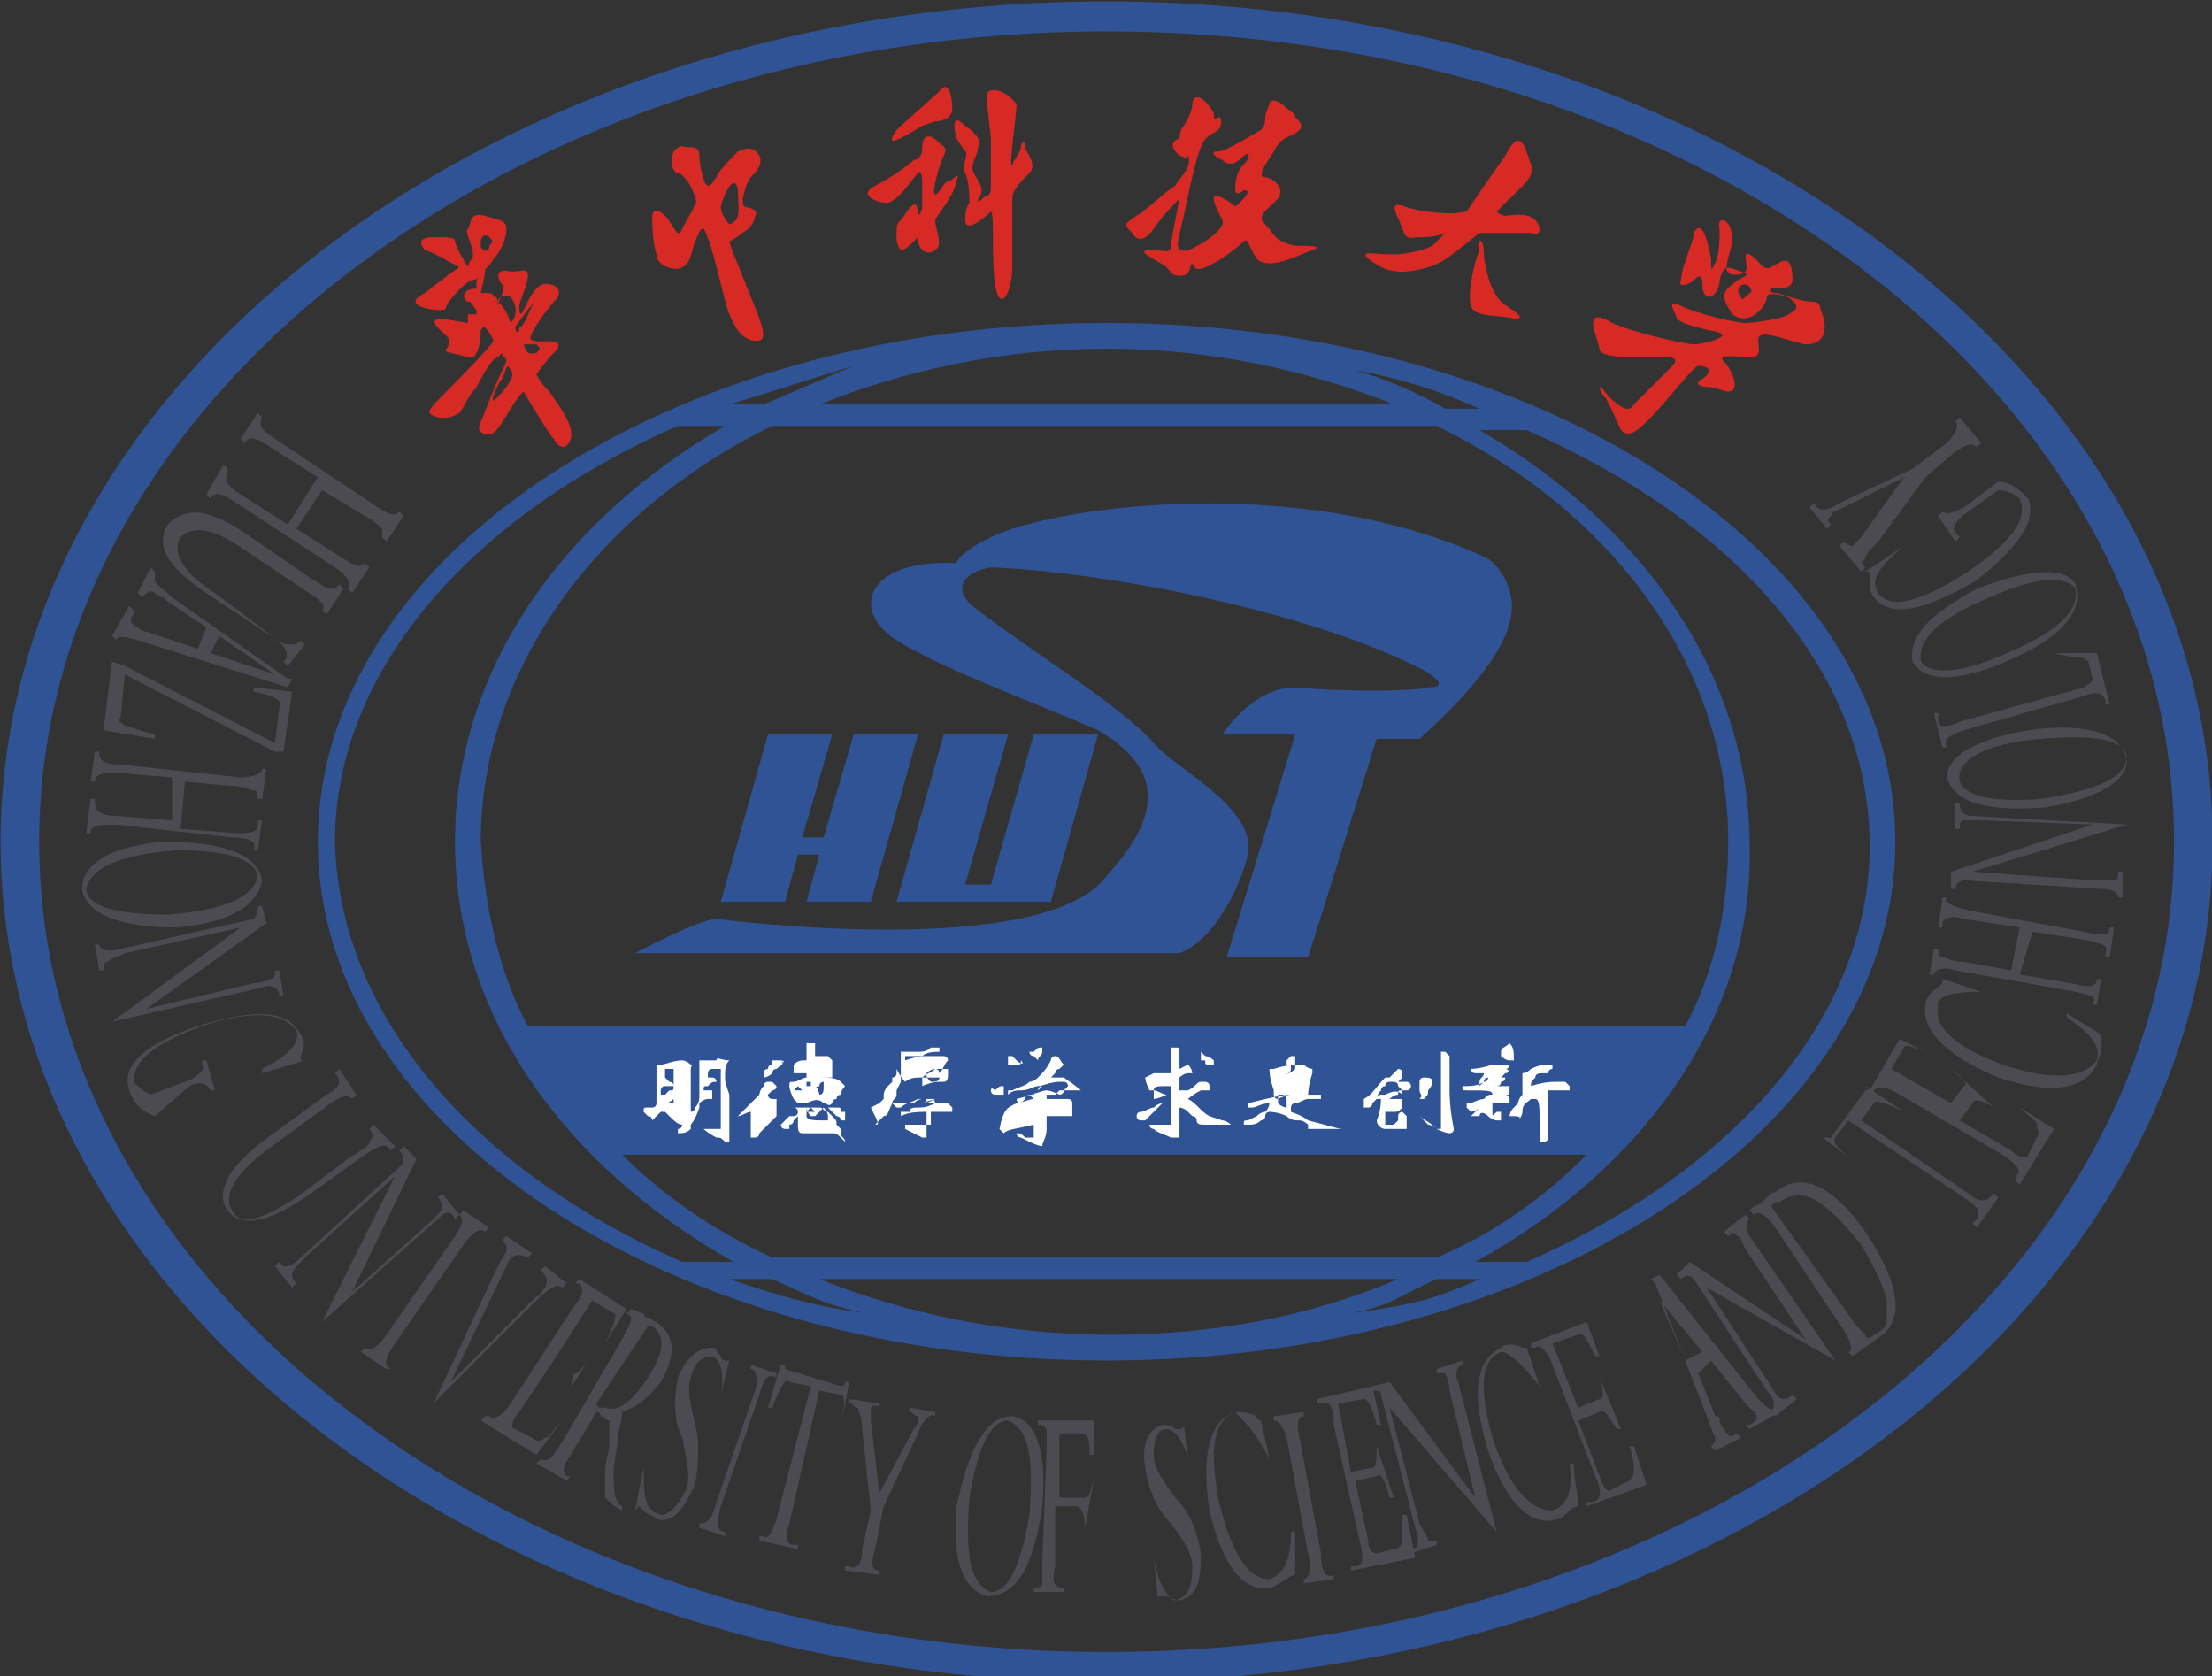 <?xml version="1.0" encoding="utf-8"?>
<!-- Generator: Adobe Illustrator 28.0.0, SVG Export Plug-In . SVG Version: 6.00 Build 0)  -->
<svg version="1.1" id="svg1" xmlns:svg="http://www.w3.org/2000/svg"
	 xmlns="http://www.w3.org/2000/svg" xmlns:xlink="http://www.w3.org/1999/xlink" x="0px" y="0px" viewBox="0 0 51.6 39.1"
	 style="enable-background:new 0 0 51.6 39.1;" xml:space="preserve">
<rect x="0" y="0" width="51.6" height="39.1" fill="#333333" stroke="none"/>
<style type="text/css">
	
		.st0{clip-path:url(#SVGID_00000039098450387177713470000004725005327550248066_);fill-rule:evenodd;clip-rule:evenodd;fill:#D72A25;}
	
		.st1{clip-path:url(#SVGID_00000049181934215135303160000012398142392057224621_);fill-rule:evenodd;clip-rule:evenodd;fill:#2F5394;}
	
		.st2{clip-path:url(#SVGID_00000088842577616788046050000001539159876368206263_);fill-rule:evenodd;clip-rule:evenodd;fill:#2F5394;}
	
		.st3{clip-path:url(#SVGID_00000115480053156883888880000011718592606913827984_);fill-rule:evenodd;clip-rule:evenodd;fill:#2F5394;}
	
		.st4{clip-path:url(#SVGID_00000090998542272956216520000006353250196251339965_);fill-rule:evenodd;clip-rule:evenodd;fill:#FFFFFF;}
	
		.st5{clip-path:url(#SVGID_00000005978729988682418220000014967920043081275565_);fill-rule:evenodd;clip-rule:evenodd;fill:#FFFFFF;}
	
		.st6{clip-path:url(#SVGID_00000059994410106163232970000000412176531163363767_);fill-rule:evenodd;clip-rule:evenodd;fill:#FFFFFF;}
	
		.st7{clip-path:url(#SVGID_00000098204302632066442330000008276486361574093978_);fill-rule:evenodd;clip-rule:evenodd;fill:#4C4B52;}
	
		.st8{clip-path:url(#SVGID_00000052783569119310115360000014843417105472064908_);fill-rule:evenodd;clip-rule:evenodd;fill:#4C4B52;}
	
		.st9{clip-path:url(#SVGID_00000088121334482947655640000010606427316353292436_);fill-rule:evenodd;clip-rule:evenodd;fill:#4C4B52;}
	
		.st10{clip-path:url(#SVGID_00000156546434549174166980000010050859328314025144_);fill-rule:evenodd;clip-rule:evenodd;fill:#4C4B52;}
	
		.st11{clip-path:url(#SVGID_00000117674414210079110280000003393292685952999312_);fill-rule:evenodd;clip-rule:evenodd;fill:#4C4B52;}
	
		.st12{clip-path:url(#SVGID_00000150069185059230256420000008341686256788089741_);fill-rule:evenodd;clip-rule:evenodd;fill:#4C4B52;}
	
		.st13{clip-path:url(#SVGID_00000097472198130614663520000005679553521426710180_);fill-rule:evenodd;clip-rule:evenodd;fill:#4C4B52;}
	
		.st14{clip-path:url(#SVGID_00000092434981268303508220000006556376473135206329_);fill-rule:evenodd;clip-rule:evenodd;fill:#4C4B52;}
	
		.st15{clip-path:url(#SVGID_00000177442884891644604510000004909830164848637876_);fill-rule:evenodd;clip-rule:evenodd;fill:#4C4B52;}
	
		.st16{clip-path:url(#SVGID_00000036217498898935097970000018243648788384425091_);fill-rule:evenodd;clip-rule:evenodd;fill:#4C4B52;}
	
		.st17{clip-path:url(#SVGID_00000111879905866999308970000005732717139961215904_);fill-rule:evenodd;clip-rule:evenodd;fill:#4C4B52;}
	
		.st18{clip-path:url(#SVGID_00000068656506625475802490000009135690789585509019_);fill-rule:evenodd;clip-rule:evenodd;fill:#4C4B52;}
	
		.st19{clip-path:url(#SVGID_00000079458420919441565210000007872226842234535866_);fill-rule:evenodd;clip-rule:evenodd;fill:#4C4B52;}
	
		.st20{clip-path:url(#SVGID_00000033342863975949355980000004723244435713748871_);fill-rule:evenodd;clip-rule:evenodd;fill:#4C4B52;}
	
		.st21{clip-path:url(#SVGID_00000114068442046132090460000016483562305891985552_);fill-rule:evenodd;clip-rule:evenodd;fill:#4C4B52;}
	
		.st22{clip-path:url(#SVGID_00000021808685771214635920000008660298191573497744_);fill-rule:evenodd;clip-rule:evenodd;fill:#4C4B52;}
	
		.st23{clip-path:url(#SVGID_00000063596472209951713880000013973289396984050573_);fill-rule:evenodd;clip-rule:evenodd;fill:#4C4B52;}
	
		.st24{clip-path:url(#SVGID_00000056411626806475209920000004267329759659122818_);fill-rule:evenodd;clip-rule:evenodd;fill:#4C4B52;}
	
		.st25{clip-path:url(#SVGID_00000121998913811999002360000006309697489320753037_);fill-rule:evenodd;clip-rule:evenodd;fill:#4C4B52;}
	
		.st26{clip-path:url(#SVGID_00000096773080716372218770000002441231982730860961_);fill-rule:evenodd;clip-rule:evenodd;fill:#4C4B52;}
	
		.st27{clip-path:url(#SVGID_00000044173610667868098120000007239988920810260120_);fill-rule:evenodd;clip-rule:evenodd;fill:#4C4B52;}
	
		.st28{clip-path:url(#SVGID_00000079460358197812333400000007883847982911738501_);fill-rule:evenodd;clip-rule:evenodd;fill:#4C4B52;}
	
		.st29{clip-path:url(#SVGID_00000131354660987100550360000008165070784354551226_);fill-rule:evenodd;clip-rule:evenodd;fill:#4C4B52;}
	
		.st30{clip-path:url(#SVGID_00000034067305681240837420000012530776567855607973_);fill-rule:evenodd;clip-rule:evenodd;fill:#4C4B52;}
	
		.st31{clip-path:url(#SVGID_00000080175604742348417540000017371822460864432048_);fill-rule:evenodd;clip-rule:evenodd;fill:#4C4B52;}
	
		.st32{clip-path:url(#SVGID_00000159467122656810590510000009146658110889812896_);fill-rule:evenodd;clip-rule:evenodd;fill:#4C4B52;}
	
		.st33{clip-path:url(#SVGID_00000134971596697689976570000009126607017325682579_);fill-rule:evenodd;clip-rule:evenodd;fill:#4C4B52;}
	
		.st34{clip-path:url(#SVGID_00000175287505891567597820000013595593911182273964_);fill-rule:evenodd;clip-rule:evenodd;fill:#4C4B52;}
	
		.st35{clip-path:url(#SVGID_00000106147542418652803880000002045371449195506057_);fill-rule:evenodd;clip-rule:evenodd;fill:#4C4B52;}
	
		.st36{clip-path:url(#SVGID_00000080919409326990939370000014633898590387123887_);fill-rule:evenodd;clip-rule:evenodd;fill:#4C4B52;}
	
		.st37{clip-path:url(#SVGID_00000125571256514778504110000009480655635250033795_);fill-rule:evenodd;clip-rule:evenodd;fill:#4C4B52;}
	
		.st38{clip-path:url(#SVGID_00000127007274304744351850000007977974901802180246_);fill-rule:evenodd;clip-rule:evenodd;fill:#4C4B52;}
	
		.st39{clip-path:url(#SVGID_00000111881043343332923400000015402073666986559133_);fill-rule:evenodd;clip-rule:evenodd;fill:#4C4B52;}
	
		.st40{clip-path:url(#SVGID_00000002360856131020980640000015535142661599344001_);fill-rule:evenodd;clip-rule:evenodd;fill:#4C4B52;}
	
		.st41{clip-path:url(#SVGID_00000152242331844490700770000009710862570797300115_);fill-rule:evenodd;clip-rule:evenodd;fill:#4C4B52;}
	
		.st42{clip-path:url(#SVGID_00000108283497663602863690000003555043498602517888_);fill-rule:evenodd;clip-rule:evenodd;fill:#4C4B52;}
	
		.st43{clip-path:url(#SVGID_00000153696732260163878320000011181918777697895046_);fill-rule:evenodd;clip-rule:evenodd;fill:#4C4B52;}
	
		.st44{clip-path:url(#SVGID_00000176010314628774668220000003885274256125568698_);fill-rule:evenodd;clip-rule:evenodd;fill:#4C4B52;}
	
		.st45{clip-path:url(#SVGID_00000128444444364442336280000009455877409071771021_);fill-rule:evenodd;clip-rule:evenodd;fill:#4C4B52;}
	
		.st46{clip-path:url(#SVGID_00000183941469895588523890000009914329408156157584_);fill-rule:evenodd;clip-rule:evenodd;fill:#4C4B52;}
</style>
<g id="layer1" transform="translate(-166.486,-152.367)">
	<g>
		<defs>
			<rect id="SVGID_1_" x="-324.3" y="-476.3" width="1207.6" height="858.9"/>
		</defs>
		<clipPath id="SVGID_00000037654692027745888260000002477532676987921588_">
			<use xlink:href="#SVGID_1_"  style="overflow:visible;"/>
		</clipPath>
		
			<path id="path2959" style="clip-path:url(#SVGID_00000037654692027745888260000002477532676987921588_);fill-rule:evenodd;clip-rule:evenodd;fill:#D72A25;" d="
			M178,159.3c0-0.1-0.1-0.1-0.2-0.1c0,0,0,0-0.1,0c0,0,0,0,0,0c0,0,0.1-0.4,0.1-0.5c0-0.1,0.1-0.1,0.2-0.3c0.2-0.2,0.3-0.5,0.3-0.7
			c0-0.2-0.2-0.2-0.5-0.3c-0.4-0.1-0.3,0.2-0.4,0.3s0.2,0.5,0.1,0.7c0,0-0.1,0.1-0.1,0.2c0,0,0,0,0,0s-0.3-0.5-0.3-0.6
			c0-0.1-0.1-0.1-0.5-0.1c-0.5,0-0.2,0.3-0.2,0.3c0.1,0,0.8,0.4,0.8,0.4s0,0,0,0c-0.3,0.2-0.8,0.6-0.8,0.6c-0.6,0.3,0.2,0.4,0.3,0.4
			c0.1,0,0.2,0,0.2-0.1c0.1-0.2,0.5-0.6,0.6-0.6c0.1,0,0.2-0.1,0.1,0c0,0.1,0,0.1,0,0.2c-0.4,0-0.3,0.3-0.2,0.3
			c0.1,0,0.1,0.1,0.2,0.2c0,0.1,0,0.1,0,0.1c-0.1,0-0.2,0-0.2,0c0,0,0,0.1,0,0.2c0,0-0.6-0.1-0.6-0.1c-0.4,0,0,0.3,0.1,0.4
			c0.1,0.1,0.1,0.2,0,0.3c-0.1,0.1,0.2,0.1,0.5,0.2c0.3,0.1,0.3-0.6,0.3-0.6c0-0.1,0.1-0.1,0.1-0.1c0,0,0.1,0.1,0.2,0.3
			c0,0.1-1,1.1-1.2,1.3c-0.2,0.2-0.3,0.3-0.3,0.4c0.1,0.1,0.4,0.2,0.7,0c0.1-0.1,0.2-0.4,0.4-0.6c0.2-0.4,0.4-0.7,0.5-0.7
			c0,0,0,0,0.1-0.1c0,0.1,0.1,0.1,0.1,0.2c-0.3,0.6-0.5,1.2-0.6,1.4c-0.1,0.2,0,0.3,0.2,0.3c0.2,0,0.4-0.5,0.7-0.9
			c0,0,0.1-0.1,0.1-0.1c0.3,0.5,0.6,1,0.7,1.1c0.1,0.2,0.3,0.3,0.4,0c0.1-0.3-0.3-0.8-0.5-1.1c-0.1-0.1-0.2-0.2-0.3-0.4
			c0.2-0.3,0.4-0.5,0.5-0.6c0.1-0.3-0.4-0.1-0.6-0.2c-0.2,0,0.4-0.8,0.6-1c0.1-0.2-0.1-0.3-0.2-0.3c-0.3-0.1-0.5,0.4-0.6,0.6
			c-0.1,0.2-0.1,0-0.1-0.1c0-0.1,0.2-0.5,0.2-0.7c0-0.2-0.1-0.1-0.4-0.1c-0.4-0.1-0.3,0.2-0.2,0.3c0.1,0.1-0.1,0.4-0.1,0.5
			C178.1,159.2,178,159.3,178,159.3 M178.1,159.4C178.1,159.4,178.1,159.4,178.1,159.4c0.1,0.1,0.2,0.2,0.3,0.5
			c0.2-0.2,0.1-0.5,0-0.6C178.3,159.2,178.1,159.3,178.1,159.4 M177.7,158c0-0.1,0.1-0.2,0.2-0.1c0.1,0.1,0.1,0.1,0,0.2
			c0,0.2-0.2,0.1-0.2,0C177.7,158,177.7,158,177.7,158 M178.5,160c0,0,0.5-0.7,0.4-0.5c-0.1,0.2-0.2,0.5-0.3,0.5
			C178.6,160.2,178.5,160.1,178.5,160 M178.7,160.4c0,0,0.2,0,0.3,0c0.1,0.1,0.1,0.1,0,0.2C178.9,160.6,178.8,160.7,178.7,160.4
			 M178,161.6c0,0,0.1-0.3,0.2-0.4c0.1-0.2,0.1-0.4,0.2-0.2c0.1,0.1,0,0.2-0.1,0.4C178.2,161.5,177.9,161.9,178,161.6 M183.3,157.2
			c0,0.1,0.1,0.3,0.2,0.4c0.3-0.1,0.2-0.4,0.2-0.8C183.6,156.3,183.3,157.1,183.3,157.2 M182.3,156.4c-0.1,0-0.2-0.2-0.1-0.5
			c0.2-0.2,0.2-0.1,0.3-0.1c0.2,0,0.3,0,0.3,0.2s0.1,0.7,0.2,0.7c0.1,0,0.1-0.1,0.2-0.2c0-0.1,0.4-0.5,0.5-0.6
			c0.2-0.1,0.4-0.1,0.5,0.1c0.1,0.2-0.1,0.4-0.2,0.5c-0.1,0.1-0.3,0.7-0.1,0.7c0.1,0,0.3,0.1,0.2,0.2c0,0.1-0.1,0.3-0.3,0.4
			c-0.1,0.1-0.3,0.2-0.3,0.2c0,0.1,0.6,1.5,0.7,1.8c0.1,0.3,0.2,0.6-0.2,0.5c-0.3-0.1-0.4-0.4-0.5-0.6c-0.1-0.2-0.4-1.7-0.6-2
			c-0.1,0-0.1,0.1-0.2,0.3c-0.1,0.3-0.1,0.5-0.3,0.6c-0.1,0.1-0.6,0-0.6-0.3c-0.1-0.3-0.1-0.8-0.1-0.9c0-0.1,0.1-0.2,0.3,0
			s0.3,0.6,0.4,0.3c0.1-0.2,0.3-0.5,0.3-0.6C182.8,157.2,182.6,156.5,182.3,156.4 M188,155.3c0,0,0.3-0.1,0.3-0.1c0,0,0.4,0,0.4-0.3
			c0-0.3-0.1-0.7-0.3-0.4c-0.1,0.1-0.8,0.7-1,0.9C187.2,155.7,187.2,155.8,188,155.3 M187.8,156.1c-0.1,0.1-0.5,0.4-0.9,0.6
			c-0.4,0.2,0,0.4,0.3,0.4c0.3-0.1,0.6-0.6,0.7-0.7c0.1-0.1,0.1,0.2,0.1,0.3c0,0.1,0,0.5,0,0.5c0,0.1-0.1,0.2-0.1,0.2
			c0-0.6-0.3,0-0.4,0.1c-0.1,0.1-0.1,0.1-0.1,0.4c0,0.2,0.1,0.3,0.1,0.3c0.1,0,0.2-0.1,0.4-0.3c0,0.4,0.3,0.4,0.4,0.3
			c0.2-0.1,0-0.5,0-0.7c0.1-0.2,0.4-0.5,0.5-0.9c0.1-0.3-0.1,0-0.2,0s-0.2,0.3-0.3,0.3s0.1-0.7,0.2-0.9c0.1-0.2,0-0.2-0.1-0.3
			c-0.3-0.3-0.4-0.1-0.4,0.1C188,156.1,187.8,156.1,187.8,156.1 M188.8,155.6c0,0-0.2-0.7,0.2-0.3c0.3,0.2,0.4,0.4,0.3,0.5
			c0,0.2-0.2,0.4-0.1,0.6c0.1,0.2,0.3,0.4,0.1,0.6c0,0.1,0,0.1,0.1,0c0.1-0.1,0.2,0,0.2-0.3c0-0.2,0-0.9,0-1.1c0-0.1-0.1-0.8-0.1-1
			c0-0.2,0.4-0.2,0.7,0.2c0,0.2-0.2,1.6-0.1,1.4c0.1-0.2,0.2-0.3,0.2-0.4c0-0.1,0.1-0.2,0.1,0c0,0.1,0.3,0.4,0.1,0.6
			c-0.2,0.2-0.4,0.4-0.4,0.6c0,0.2,0,1,0,1.6c0,0.6-0.3,1.1-0.4,0.4c-0.1-0.6,0-1.6-0.1-1.7c-0.2,0.2-0.6,0.5-0.6,0.2
			c0-0.3,0.1-0.4,0.1-0.4c0-0.1,0-0.5-0.1-0.7c-0.1-0.1,0.1-0.5,0-0.5C189,155.9,188.8,155.6,188.8,155.6 M194.1,155.3
			c0,0,0.2-0.3,0.2-0.5c0-0.2,0.2-0.3,0.5,0.2c0,0.1,0,0.2,0.1,0.1c0.1,0,0.1,0.2,0,0.3c-0.1,0.1-0.3,0.1-0.4,0.4
			c-0.1,0.2-0.3,1.1-0.4,1.6c-0.1,0.5-0.3,0.9,0.1,0.8c0.3-0.1,0.9-0.5,0.8-0.7c-0.1-0.2-0.2-0.4-0.2-0.5c0-0.1,0.1-0.1,0.4,0.1
			c0.1,0.1,0.1,0.1,0.2,0c0.1-0.1,0.3-0.3,0.1-0.3c-0.1,0.1-0.2,0.1-0.2,0c0-0.1,0-0.4,0.2-0.6c0.2-0.2,0.1-0.3,0-0.2
			c-0.1,0.1-0.3,0.3-0.5,0.1c-0.2-0.1-0.3-0.2-0.1-0.2s0.8-0.4,1-0.5c0.1-0.1,0.1-0.2,0.1-0.3c0-0.1,0.1-0.3,0.1-0.3
			c0,0,0-0.2,0.3,0c0.2,0.2,0.3,0.2,0.3,0.3c0.1,0.1,0.2,0.2,0.1,0.3c-0.2,0.2-0.4,0.1-0.6,0.5c-0.2,0.3-0.4,0.6-0.2,0.6
			c0.1,0,0.5,0.2,0.3,0.5c-0.3,0.3-0.5,0.4-0.3,0.6c0.2,0.2,0.2,0.4,0.7,0.5c0.3,0,0.7,0,0.4,0.1c-0.3,0.1-1,0.5-1.3,0.2
			c-0.2-0.3-0.2-0.5-0.3-0.4c-0.1,0.1-0.6,0.5-0.9,0.6c-0.2,0.1-0.3,0-0.3-0.1c-0.1,0.1,0,0.3-0.3,0.3c-0.2,0-0.2-0.1-0.3-0.2
			c-0.1-0.1-0.8-0.4-0.4-0.4c0.4,0,0.5,0.1,0.5-0.1c0-0.1,0.2-1.1,0.2-1.1c-0.1,0.1-0.4,0.4-0.6,0.7c-0.2,0.3-0.4,0.3-0.5,0.1
			c-0.2-0.2-0.2-0.2,0.1-0.4c0.2-0.1,0.7-0.6,0.9-0.7c0.1-0.2,0.4-0.4,0.3-0.7c-0.1,0.1-0.1,0-0.2,0c-0.1-0.1-0.3-0.3,0-0.4
			C194,155.4,194.1,155.3,194.1,155.3 M201.1,158.3c0,0.1,0.1,0.8,0.4,1.1c0.1,0.1,0.3,0.2,0.4,0.3c0.1,0.1,0,0.1-0.1,0.1
			c-0.3-0.1-0.9,0-1-0.3c-0.1-0.3,0.1-1.1,0.2-1.3C200.9,158,201.1,157.8,201.1,158.3 M201.6,156c0,0-0.5,0.7-0.9,1.3
			c-0.4,0.1-1.1,0-1.4-0.1c-0.5-0.2-0.2,0.2-0.1,0.5c0.1,0.3,0.2,0.2,0.4,0.2c0.1,0,0.4,0,0.6-0.1c-0.1,0.1-0.2,0.2-0.3,0.3
			c-0.2,0.1-0.6,0.2-0.9,0.2c-0.5,0-0.8-0.1-0.6,0.1c0.4,0.3,0.7,0.4,1.4,0.2c0.4-0.1,0.8-0.5,1.2-0.8c0.2,0,0.8,0,1.2,0
			c0.3,0.1,0.2-0.2,0.1-0.3c-0.2-0.2-0.6-0.1-0.7-0.1c0,0-0.1,0-0.2-0.1c0.1-0.1,0.1-0.1,0.2-0.2c0.4-0.4,0.7-0.6,0.6-0.9
			C202.1,156,202,155.2,201.6,156 M206,157.8c0,0.2-0.3,0.8-0.3,1.1c-0.1,0.2,0.2,0.1,0.3,0c0.2-0.2,0.2,0,0.2,0.2
			c0.1,0.4,0.4,0.1,0.4-0.2c0.1-0.4,0.2-0.3,0.5-0.2c0.3,0.1,0,0.1-0.2,0.3c-0.3,0.2-0.2,0.4,0,0.7c0.4,0.3,0.8-0.2,0.8-0.4
			c0-0.1,0.2-0.1,0.5,0c0.3,0.2,0.2,0.3,0,0.4c-0.1,0.1-0.8,0.2-1,0.2c-0.2,0-1.1-0.2-1.5-0.4c-0.4-0.2-0.1,0.2-0.1,0.3
			c0.1,0.1,0.4,0.2,0.9,0.3c0.5,0.1-0.3,0.3-0.5,0.3s-1.5-0.3-1.9-0.5c-0.7-0.4-0.4,0.2-0.3,0.6c0,0.2,0.6,0.2,1,0.2
			c0.3,0,0.6,0,0.6,0c0.2,0,0.2,0.1,0.1,0.2c-0.1,0.1-0.8,0.8-0.9,0.9c-0.1,0.2-0.3,0.1-0.6-0.2c-0.3-0.4-0.2-0.1-0.1,0
			c0.1,0.1,0.3,0.6,0.4,0.8c0.2,0.2,0.4,0,0.7-0.3c0.3-0.3,1-1.2,1.1-1.2c0.2,0,0.4,0.1,0.1,0.3c-0.2,0.1-0.1,0.2,0.2,0.2
			c0.1,0,0.3,0.1,0.4,0.1c0.3,0,0.1-0.5-0.1-0.7c-0.2-0.2,0.4-0.1,0.6-0.1c0.3,0,0.2-0.2,0.2-0.4c0-0.3,0.6,0,1.1,0.1
			c0.5,0,0.5-0.4,0.4-0.7c-0.1-0.2,0-0.3-0.3-0.3c-0.2,0-0.7-0.2-0.8-0.2c-0.2,0-0.1-0.2,0.1-0.1c0.2,0,0.3-0.1,0.3-0.2
			c0-0.7-0.3-0.4-0.5-0.3c-0.2,0.1-0.3-0.2-0.5-0.3c-0.2-0.1,0,0.3-0.1,0.4c-0.1,0.1-0.4,0.1-0.4,0c-0.1,0,0-0.3,0.1-0.7
			c0-0.6-0.4-0.6-0.3-0.3c0,0.2,0,0.6-0.1,0.8c-0.1,0.2-0.1,0.2-0.1-0.1C206.2,157.3,206,157.8,206,157.8 M207.2,159
			c0.1,0,0.2,0.2,0.1,0.2c-0.1,0.1-0.2,0.2-0.2,0.1C207,159.2,207,159,207.2,159"/>
	</g>
	<g>
		<defs>
			<rect id="SVGID_00000181792387720433966890000016059581437017148833_" x="-324.3" y="-476.3" width="1207.6" height="858.9"/>
		</defs>
		<clipPath id="SVGID_00000096769292812217796770000013719480558766484379_">
			<use xlink:href="#SVGID_00000181792387720433966890000016059581437017148833_"  style="overflow:visible;"/>
		</clipPath>
		
			<path id="path2961" style="clip-path:url(#SVGID_00000096769292812217796770000013719480558766484379_);fill-rule:evenodd;clip-rule:evenodd;fill:#2F5394;" d="
			M183.2,173.8c-0.4,0-1.9,0.8-1.9,0.8s12,0,12.7,0c0.8-0.3,1.4-1.5,1.6-2.3c0.2-1.1-1.7-2-2.2-2.6c-0.8-0.9-2.8-2.1-4.1-3.1
			c-0.7-0.5-0.3-0.9,0.3-1c2.6,0.1,7.4,1,10.1,2.4c0.5,0.3,0.4,0.4,0.1,0.4c-0.3,0.1-2.1,0.1-3.1,0c-1,0-1.7,1.1-1.7,1.1
			s0.8,0,1.7,0l-1.6,5.2h1.9l1.6-5.1c0.5,0,0.9,0,1,0c1-0.9,1.9-1.9,2.1-2.7c0.2-0.7-0.2-1.3-0.5-1.5c-3.8-1.8-8.9-1.4-11.1-0.7
			c-0.9,0.3-1.3,0.7-1.3,0.8c-2.1-0.1-2.5,1.1-1.4,1.8c1.1,0.7,3.6,1.6,4.7,2.1c1.9,1.1,1.1,2.4,0.2,3.4
			C190.8,174.8,183.2,173.8,183.2,173.8 M186.4,169.5l-0.7,2.4h-0.5l0.7-2.4h-1.5l-1.1,3.9h1.5l0.3-1.1h0.5l-0.3,1.1h1.5l1.1-3.9
			H186.4z M188.5,169.5h1.5l-1,3.5h0.6l1-3.5h1.5l-1.1,3.9h-3.6L188.5,169.5z"/>
	</g>
	<g>
		<defs>
			<rect id="SVGID_00000072958388246162037360000008709303127774982274_" x="-324.3" y="-476.3" width="1207.6" height="858.9"/>
		</defs>
		<clipPath id="SVGID_00000128451668366622647100000000726395093301207486_">
			<use xlink:href="#SVGID_00000072958388246162037360000008709303127774982274_"  style="overflow:visible;"/>
		</clipPath>
		
			<path id="path2963" style="clip-path:url(#SVGID_00000128451668366622647100000000726395093301207486_);fill-rule:evenodd;clip-rule:evenodd;fill:#2F5394;" d="
			M192.3,153.1c-13.7,0-24.9,8.5-24.9,18.9c0,10.4,11.2,18.9,24.9,18.9s24.9-8.5,24.9-18.9C217.2,161.5,206,153.1,192.3,153.1
			 M192.3,152.4c14.2,0,25.8,8.8,25.8,19.6c0,10.8-11.6,19.6-25.8,19.6c-14.2,0-25.8-8.8-25.8-19.6
			C166.5,161.2,178.1,152.4,192.3,152.4"/>
	</g>
	<g>
		<defs>
			<rect id="SVGID_00000164480618567138863010000001494388326034942135_" x="-324.3" y="-476.3" width="1207.6" height="858.9"/>
		</defs>
		<clipPath id="SVGID_00000028298224493538820810000012434156683225965987_">
			<use xlink:href="#SVGID_00000164480618567138863010000001494388326034942135_"  style="overflow:visible;"/>
		</clipPath>
		
			<path id="path2965" style="clip-path:url(#SVGID_00000028298224493538820810000012434156683225965987_);fill-rule:evenodd;clip-rule:evenodd;fill:#2F5394;" d="
			M185.6,161.8H199c-2-0.8-4.3-1.3-6.7-1.3C189.9,160.5,187.6,161,185.6,161.8 M198.1,161c0.7,0.2,1.4,0.5,2.1,0.9h0.8
			C200.1,161.5,199.2,161.2,198.1,161 M183.5,161.8h0.8c0.7-0.3,1.4-0.6,2.1-0.9C185.4,161.2,184.5,161.5,183.5,161.8 M184.5,182.2
			h-1c1.2,0.4,1.8,0.6,3.2,0.8C185.7,182.8,185.4,182.6,184.5,182.2 M199.1,182.2h-13.5c2,0.8,4.3,1.3,6.8,1.3
			C194.7,183.5,197,183.1,199.1,182.2 M201,182.2h-1c-0.9,0.4-1,0.6-2,0.8C199.4,182.8,199.9,182.7,201,182.2 M200.9,181.8h1.2
			c4.8-2.1,8-5.7,8-9.7c0-4.1-3.2-7.6-8-9.7h-1.1c3.8,2.2,6.3,5.7,6.3,9.7C207.4,176,204.9,179.6,200.9,181.8 M182.4,181.8h1.2
			c-3.9-2.2-6.5-5.7-6.5-9.8c0-4,2.5-7.5,6.3-9.7h-1.1c-4.8,2.1-8,5.7-8,9.7C174.4,176.1,177.6,179.7,182.4,181.8 M203.5,179.3
			h-22.5c1,1,2.2,1.8,3.5,2.4H200C201.4,181.1,202.5,180.3,203.5,179.3 M178.8,176.3h27c0.7-1.3,1-2.8,1-4.3c0-4.1-2.7-7.7-6.8-9.7
			h-15.5c-4.1,2-6.8,5.7-6.8,9.7C177.8,173.5,178.1,175,178.8,176.3 M192.3,159.9c10.1,0,18.4,5.4,18.4,12.1
			c0,6.7-8.3,12.1-18.4,12.1c-10.1,0-18.4-5.4-18.4-12.1C173.9,165.3,182.2,159.9,192.3,159.9"/>
	</g>
	<g>
		<defs>
			<rect id="SVGID_00000111873723832368856320000015537068231222503598_" x="-324.3" y="-476.3" width="1207.6" height="858.9"/>
		</defs>
		<clipPath id="SVGID_00000075880900444366459780000006904807943696218268_">
			<use xlink:href="#SVGID_00000111873723832368856320000015537068231222503598_"  style="overflow:visible;"/>
		</clipPath>
		
			<path id="path2967" style="clip-path:url(#SVGID_00000075880900444366459780000006904807943696218268_);fill-rule:evenodd;clip-rule:evenodd;fill:#FFFFFF;" d="
			M188.3,178.1C188.3,178.1,188.3,178.1,188.3,178.1c-0.2,0.1-0.3,0.1-0.4,0.1c-0.1,0-0.2,0-0.2,0.1c0,0-0.1,0-0.1,0
			c0,0-0.1,0-0.1,0c0,0,0,0.1,0,0.1c0,0,0,0,0,0c0.2-0.1,0.4-0.1,0.7-0.1c0,0,0,0,0,0c0,0,0,0,0,0.1c0,0.1,0,0.2,0,0.2
			c0,0,0,0-0.1,0c0,0,0,0,0,0c0,0,0,0-0.1,0l-0.2,0c-0.1,0-0.1,0-0.2,0c0,0,0,0,0,0.1c0,0,0.2,0.1,0.4,0.2c0,0,0,0,0,0l0.1,0
			c0,0,0,0,0,0c0,0,0,0,0,0c0,0,0-0.1,0-0.2c0,0,0,0,0-0.1c0,0,0,0,0,0c0-0.2,0-0.2,0-0.3c0,0,0.1,0,0.3,0c0,0,0.1,0,0.2,0
			c0.1,0,0.1,0,0.1,0c0,0,0,0,0-0.1c0,0-0.1-0.1-0.1-0.1c0,0,0,0,0,0c-0.3,0-0.4,0-0.5,0c0,0,0,0,0,0c0,0,0,0,0,0c0,0,0,0,0,0
			c0,0,0,0,0,0l0.2-0.1c0,0,0,0,0,0c0,0,0,0,0,0c0,0,0,0,0,0c-0.1,0-0.1,0-0.3,0c0,0-0.1,0-0.2,0.1l-0.1,0c-0.1,0-0.1,0-0.2,0
			c0,0,0,0,0,0c-0.1,0-0.2,0-0.2,0c0,0,0,0,0,0c0,0,0,0,0,0c0,0,0,0,0.1,0.1c0,0,0,0,0,0c0,0,0,0,0.1,0c0.1-0.1,0.2-0.1,0.4-0.2
			c0,0,0,0,0.1,0c0,0,0.1,0,0.1,0c0,0,0,0,0,0c0,0,0,0.1,0,0.1c0,0-0.1,0-0.1,0C188.3,178,188.2,178,188.3,178.1
			C188.2,178,188.3,178,188.3,178.1L188.3,178.1z M188.3,177.3c0,0,0.1,0,0.2,0c0,0,0.1,0,0.1,0c0,0,0,0,0,0.1c0,0.1,0,0.2-0.1,0.2
			h0c0,0,0,0-0.1,0c-0.2,0-0.4,0.1-0.4,0.1l0,0c0,0,0,0,0,0c0-0.1,0-0.2,0-0.2c0,0,0,0,0,0C188.1,177.4,188.2,177.4,188.3,177.3
			L188.3,177.3z M186.9,178.6c0,0,0.1-0.1,0.2-0.2c0,0,0,0,0,0c0,0,0,0,0,0c0.1,0,0.1-0.1,0.2-0.3c0-0.1,0.1-0.1,0.1-0.2
			c0,0,0,0,0,0c0,0,0-0.1,0-0.1c0,0,0,0,0,0l0.1-0.2c0,0,0,0,0-0.1l0-0.1c0,0,0,0,0-0.1c0,0,0,0,0-0.1c0-0.1,0-0.2,0-0.3
			c0,0,0,0,0,0c0,0,0,0,0,0c0,0,0,0,0.1,0c0,0,0.1,0,0.3,0c0.1,0,0.2,0,0.3-0.1c0.1,0,0.1,0,0.2,0c0,0,0,0,0,0c0,0,0,0,0,0
			c0,0,0,0,0,0c0,0,0,0.1,0,0.1c0,0,0,0,0,0c-0.1,0-0.3,0-0.4,0.1c-0.1,0-0.2,0-0.3,0c-0.1,0-0.1,0-0.1,0c0,0,0,0,0,0
			c0,0,0,0.1,0,0.1c0,0,0,0,0,0c0.3-0.1,0.4-0.1,0.5-0.1c0.2,0,0.3,0,0.4,0c0.1,0,0.1,0.1,0.1,0.1c-0.1,0.1-0.1,0.2-0.2,0.3
			c0,0,0,0,0,0c0,0,0,0.1,0,0.1c0,0,0,0-0.1,0c0,0,0,0-0.1,0c-0.1,0-0.2,0-0.3,0c-0.2,0-0.3,0.1-0.3,0.1c0,0-0.1-0.1-0.2-0.3
			c0,0,0,0,0,0c0,0,0,0,0,0c0,0,0,0,0,0.1c0,0,0,0,0,0c0,0,0,0,0,0c0,0,0,0.1-0.1,0.1c0,0,0,0,0,0.1c-0.1,0.1-0.1,0.1-0.1,0.1
			c-0.1,0.1-0.1,0.2-0.1,0.2c0,0,0,0.1,0,0.1c0,0,0,0-0.1,0.1c0,0,0,0,0,0l-0.2,0.1C187,178.6,187,178.6,186.9,178.6
			C187,178.6,186.9,178.6,186.9,178.6 M188.2,177.6c0.1,0,0.2,0,0.2-0.1c0,0,0,0,0-0.1c0,0,0-0.1-0.1-0.1c0,0-0.1,0-0.2,0.1
			c0,0,0,0,0,0c0,0,0,0,0,0c0,0,0,0,0,0C188.1,177.5,188.1,177.5,188.2,177.6L188.2,177.6C188.2,177.6,188.2,177.6,188.2,177.6
			 M186,178.2c0,0-0.1,0-0.1,0c-0.1,0-0.1,0-0.1,0c0,0,0.1,0.1,0.2,0.2c0,0,0.1,0,0.1,0.1c0.1,0,0.1,0,0.1,0c0,0,0,0,0,0
			c0-0.1,0-0.1,0-0.2c0,0,0,0,0,0c0,0-0.1,0-0.1,0C186.1,178.2,186.1,178.2,186,178.2 M185.6,177.7
			C185.6,177.7,185.6,177.7,185.6,177.7C185.6,177.6,185.6,177.6,185.6,177.7c0-0.1,0.1-0.1,0.1-0.1c0,0,0,0,0,0c0,0,0,0,0,0.1
			c0,0.1,0,0.2-0.1,0.2c0,0,0,0,0,0c0,0,0,0,0,0C185.6,177.8,185.5,177.8,185.6,177.7C185.5,177.8,185.5,177.7,185.6,177.7
			C185.6,177.7,185.6,177.7,185.6,177.7 M185.3,177.6C185.3,177.6,185.3,177.6,185.3,177.6c0.1,0,0.1,0,0.1,0c0,0.1,0,0.1,0,0.1
			c0,0,0,0-0.1,0C185.3,177.8,185.3,177.8,185.3,177.6L185.3,177.6z M185.1,177.7C185.1,177.7,185.1,177.7,185.1,177.7
			c0.1,0.1,0.1,0.1,0.1,0.1c0,0,0,0,0,0c0,0,0,0,0,0c0,0,0,0-0.1,0C185,177.8,185,177.8,185.1,177.7
			C185,177.7,185,177.7,185.1,177.7C185.1,177.7,185.1,177.7,185.1,177.7 M185.9,177.3C185.9,177.3,185.9,177.3,185.9,177.3l0-0.1
			c0,0,0,0,0-0.1c0,0-0.1-0.1-0.1-0.1c0,0,0,0-0.1,0c0,0,0,0,0,0l0,0c-0.1,0-0.1,0-0.2,0c0,0,0,0,0,0c0,0,0,0,0,0l0-0.2
			c0,0,0-0.1,0-0.1c0,0,0,0,0,0c0,0-0.1,0-0.1,0c0,0,0,0-0.1,0c0,0,0,0,0,0.1c0,0,0,0.1,0,0.1c0,0,0,0.1,0,0.1l0,0.1
			c0,0-0.1,0-0.1,0c0,0-0.1,0-0.2,0.1c0,0,0,0,0,0l0,0c0,0,0,0,0,0.1c0,0,0,0,0,0c0,0,0,0,0,0.1c0,0,0,0,0,0c0,0,0,0,0,0
			c0.1,0,0.2,0,0.3,0c0,0,0,0,0,0c0,0,0,0,0,0.1c-0.1,0-0.2,0.1-0.3,0.1c-0.1,0-0.1,0-0.1,0.1c0,0,0,0.1,0.1,0.3c0,0,0,0,0.1,0.1
			c0,0,0.1,0,0.1,0c0,0,0.1,0,0.1,0c0.2-0.1,0.3-0.1,0.4,0c0.1,0,0.1,0.1,0.2,0c0,0,0,0,0,0c0,0,0-0.1,0.1-0.1c0,0,0-0.1,0.1-0.1
			c0,0,0-0.1,0.1-0.2c0,0,0,0,0,0c0,0,0,0-0.1-0.1c-0.1-0.1-0.3-0.1-0.5-0.1c0,0,0,0-0.1,0c0,0,0,0,0,0c0,0,0,0,0,0c0,0,0,0,0.1,0
			c0.1,0,0.1,0,0.1,0H185.9z M185.3,178.3C185.3,178.3,185.3,178.3,185.3,178.3c0,0,0.1,0,0.2,0c0,0,0,0,0,0c0,0,0,0,0,0
			c0,0-0.1-0.1-0.1-0.1L185.3,178.3C185.3,178.2,185.3,178.2,185.3,178.3C185.3,178.2,185.3,178.2,185.3,178.3 M185.5,178.4
			C185.4,178.5,185.4,178.5,185.5,178.4L185.5,178.4c-0.1,0-0.1,0-0.1,0c0,0-0.1-0.1-0.1-0.2c0,0,0-0.1,0-0.1c0,0,0,0,0,0
			c0,0,0,0,0,0.1c0,0.1,0,0.2,0,0.2c0,0.1,0.2,0.1,0.4,0.1c0.1,0,0.1,0,0.1,0c0,0,0,0,0-0.1c0,0,0-0.1-0.1-0.2c0,0,0,0,0,0
			c0,0,0,0-0.1,0.1C185.5,178.4,185.5,178.4,185.5,178.4 M185.9,178.8c-0.1,0-0.1,0-0.2,0c0,0,0,0,0,0c-0.2,0-0.3,0-0.3,0
			c-0.1,0-0.1,0-0.2,0c0,0,0,0,0,0c-0.1,0-0.1-0.1-0.1-0.2c0,0,0-0.1,0-0.1c0-0.1,0-0.1,0-0.1c0,0,0,0-0.1,0.1c0,0,0,0,0,0
			c0,0,0,0.1-0.1,0.1c0,0,0,0.1,0,0.1c0,0,0,0,0,0c0,0-0.1,0-0.1,0c0,0-0.1,0-0.1-0.1c0,0,0,0,0,0c0,0,0,0,0.1-0.1
			c0,0,0.1-0.1,0.1-0.1c0,0,0,0,0.1,0c0,0,0.1,0,0.1-0.1c0,0,0-0.1-0.1-0.1c0,0,0,0,0,0c0,0,0.1,0,0.1,0c0.1,0,0.1,0,0.2,0
			c0,0,0,0,0,0c0.1,0,0.2,0,0.3,0c0.1,0,0.1,0.1,0.2,0.1c0,0,0,0,0,0c0,0,0,0,0,0c0,0,0,0,0,0c0,0,0,0,0,0c0,0,0,0,0.1,0.1
			c0.1,0.1,0.1,0.1,0.1,0.2c0,0,0,0,0.1,0.1c0,0,0,0,0,0.1c0,0.1,0.1,0.1,0.1,0.2c0,0,0,0,0,0C186,178.8,186,178.8,185.9,178.8
			C185.9,178.8,185.9,178.8,185.9,178.8 M184.7,177.1C184.8,177.1,184.8,177.2,184.7,177.1c0.1,0.1,0,0.1-0.1,0.2c0,0,0,0,0,0
			c-0.1,0-0.1,0.1-0.1,0.1c-0.1,0.1-0.2,0.1-0.2,0.1c0,0,0,0,0,0c0,0,0,0,0,0c0,0,0-0.1,0-0.1c0,0,0-0.1,0.1-0.1
			c0-0.1,0.1-0.1,0.1-0.1c0,0,0,0,0-0.1c0,0,0,0,0.1,0S184.7,177.1,184.7,177.1 M184.6,178.4c0-0.1,0-0.2,0-0.2c0-0.1,0-0.1,0-0.2
			c0,0,0,0-0.1,0c-0.1,0-0.1-0.1-0.1-0.1c0,0,0,0,0,0c0,0,0,0,0.1-0.1c0,0,0,0,0,0c0,0,0,0,0,0c0.1,0,0.1-0.1,0.1-0.1
			c0,0,0,0-0.1-0.1c0,0,0,0-0.1,0c0,0-0.1,0-0.1,0.1c-0.1,0.1-0.1,0.2-0.1,0.2c0,0,0,0-0.1,0.1c0,0-0.1,0.1-0.1,0.1c0,0,0,0,0,0
			c-0.2,0.2-0.3,0.3-0.3,0.3c0,0,0,0,0,0c0,0,0,0,0,0c0.1,0,0.2-0.1,0.3-0.1c0,0,0,0,0,0c0,0,0,0,0,0c0,0,0,0,0,0c0,0.1,0,0.1,0,0.1
			c0,0,0,0.2,0,0.4c0,0,0,0,0,0.1c0,0,0,0,0.1,0c0,0,0.1,0,0.1-0.1C184.5,178.5,184.6,178.4,184.6,178.4 M182.2,178
			C182.2,178,182.2,178,182.2,178c0,0,0,0.1,0,0.1c0,0,0,0,0,0c0,0-0.1,0-0.2,0c0,0,0,0,0,0c0,0,0,0,0,0
			C182.1,178.1,182.2,178,182.2,178C182.2,178,182.2,178,182.2,178L182.2,178z M182.2,177.7c0,0.1,0,0.1-0.1,0.1c0,0,0,0,0,0
			l-0.1,0.1c0,0-0.1,0-0.1,0c0,0,0,0,0,0s0,0,0,0c0,0,0,0,0-0.1c0,0,0-0.1,0.1-0.1C182.1,177.7,182.2,177.7,182.2,177.7
			C182.2,177.7,182.2,177.7,182.2,177.7c0-0.1-0.1-0.1-0.1-0.1c0,0-0.1-0.1-0.1-0.1c0,0,0-0.1,0-0.1c0,0,0-0.1,0-0.1c0,0,0,0,0.1,0
			c0,0,0,0,0.1,0c0,0,0,0.1,0,0.1c0,0,0,0,0,0C182.2,177.5,182.2,177.5,182.2,177.7 M183.4,177.5c0-0.2,0-0.3,0.1-0.4c0,0,0,0,0,0
			c0,0,0,0,0,0c-0.2,0-0.3-0.1-0.3,0c-0.1,0-0.1,0-0.2,0c-0.1,0-0.2,0-0.2,0c0,0,0,0,0,0c0,0,0,0,0,0c0,0.2,0,0.3,0,0.5
			c0,0.1,0,0.2,0,0.2c0,0,0,0,0,0.1c0,0.1,0,0.2-0.1,0.3c0,0,0,0.1-0.1,0.1c0,0,0,0,0,0h0v0l0,0c0,0,0,0,0,0c0-0.1,0-0.2,0-0.3
			c0-0.1,0-0.2,0-0.3c0-0.2,0-0.3,0-0.3c0,0,0-0.1,0-0.1c0-0.1,0.1-0.1,0-0.1c0,0-0.1-0.1-0.2-0.1c-0.2,0-0.4,0.1-0.5,0.1
			c-0.1,0-0.1,0-0.1,0.1c0,0.4,0,0.6,0,0.8c0,0,0,0.1-0.1,0.1c0,0-0.1,0-0.1,0c-0.1,0-0.1,0-0.1,0.1c0,0,0,0,0.1,0.1
			c0.1,0,0.1,0.1,0.1,0.1l0.1-0.1c0,0,0,0,0.1-0.1c0,0,0.1,0,0.1,0c0,0,0,0,0.1,0.1c0.1,0.1,0.2,0.2,0.3,0.2c0,0,0,0,0,0
			c0,0,0,0.1-0.1,0.1c0,0,0,0,0,0c0,0,0,0,0,0c0,0,0,0,0,0.1c0,0,0,0,0,0c0.1,0,0.2,0,0.3-0.1c0,0,0,0,0-0.1c0,0,0.1-0.1,0.2-0.4
			c0,0,0,0,0-0.1c0,0,0,0,0,0c0,0,0.1-0.1,0.2-0.1c0,0,0,0,0,0c0,0,0,0,0,0c0.1,0,0.1,0,0.1,0c0,0,0-0.1,0-0.1c0,0,0-0.1,0-0.1
			c0,0,0,0,0,0c-0.1,0-0.2,0-0.2,0c0,0,0,0,0,0c0-0.1,0-0.1,0.1-0.1c0.1-0.1,0.1-0.1,0.2-0.1c0,0,0,0,0,0c0,0,0-0.1-0.1-0.1
			c0,0-0.1,0-0.1,0c0,0,0,0,0,0l0-0.1c0,0,0-0.1,0.1-0.1c0,0,0.1,0,0.1,0c0,0,0,0,0.1,0c0,0,0,0.1,0,0.2v0c0,0.4,0,0.7,0,0.8
			c0,0.1,0,0.2,0,0.3c0,0,0,0.1,0,0.1c0,0-0.1,0-0.3,0c-0.1,0-0.1,0-0.1,0c0,0,0,0,0,0c0,0,0.1,0.1,0.3,0.2c0.1,0,0.1,0,0.2,0.1
			c0,0,0.1,0,0.1,0c0,0,0,0,0,0c0,0,0,0,0,0c0,0,0-0.1,0-0.1c0-0.2,0-0.5,0-0.8c0,0,0-0.1,0-0.2
			C183.4,177.6,183.4,177.6,183.4,177.5"/>
	</g>
	<g>
		<defs>
			<rect id="SVGID_00000062190495424697472910000002203225878205085613_" x="-324.3" y="-476.3" width="1207.6" height="858.9"/>
		</defs>
		<clipPath id="SVGID_00000156549012731669238830000010986127946648738725_">
			<use xlink:href="#SVGID_00000062190495424697472910000002203225878205085613_"  style="overflow:visible;"/>
		</clipPath>
		
			<path id="path2969" style="clip-path:url(#SVGID_00000156549012731669238830000010986127946648738725_);fill-rule:evenodd;clip-rule:evenodd;fill:#FFFFFF;" d="
			M199.6,177.8l0-0.2c0,0,0,0,0,0c0,0,0-0.1,0.1-0.1c0,0,0,0,0,0c0.1,0,0.2,0,0.2,0.1c0,0,0,0,0,0c0,0.1-0.1,0.2-0.1,0.2
			c0,0.1,0,0.1-0.1,0.2c0,0,0,0-0.1,0c0,0,0,0,0,0C199.7,177.9,199.6,177.9,199.6,177.8 M199.6,178.4c0,0,0.1,0.1,0.2,0.2
			c0,0,0.1,0,0.2,0.1c0,0,0,0,0,0c0.2,0.1,0.3,0.1,0.3,0.1c0,0,0.1,0,0.1-0.1c-0.1-0.5-0.1-0.8-0.1-0.9c0-0.5,0-0.8,0-0.8
			c0,0,0,0,0,0c0,0,0,0,0,0c0,0,0,0-0.1-0.1c-0.1,0-0.1,0-0.1,0c0,0,0,0,0,0c0,0,0,0,0,0.1l0,0.7c0,0,0,0,0,0.1c0,0.1,0,0.1,0,0.3
			c0,0.4,0,0.6,0,0.6c0,0-0.1,0-0.1,0C199.8,178.5,199.7,178.5,199.6,178.4C199.6,178.5,199.6,178.4,199.6,178.4 M199.2,177.8
			C199.2,177.8,199.2,177.9,199.2,177.8c0,0.1,0,0.2,0,0.2c0,0,0,0-0.1,0s0,0-0.1,0c0,0,0,0,0,0c0,0-0.1,0-0.1,0c0,0,0,0,0,0
			c0,0,0,0,0,0c0,0,0.1-0.1,0.2-0.1C199.1,177.8,199.1,177.8,199.2,177.8C199.2,177.8,199.2,177.8,199.2,177.8 M198.8,177.5
			c-0.2,0.2-0.3,0.4-0.5,0.5c0,0,0,0,0,0c0,0,0,0,0,0.1c0,0,0,0,0,0.1c0,0,0,0,0,0c0,0,0,0,0,0c0,0,0,0,0,0c0,0,0,0,0,0c0,0,0,0,0,0
			c0,0,0.1,0,0.1,0c0,0,0.1,0,0.1-0.1c0,0,0,0,0,0c0,0,0,0,0,0c0,0,0,0,0.1-0.1l0,0c0,0,0,0,0,0l0.1,0c0,0,0,0,0,0
			c0,0.3-0.1,0.5-0.1,0.5c0,0.1,0.1,0.2,0.2,0.2c0,0,0.2,0,0.4,0c0,0,0,0,0,0c0,0,0.1,0,0.1,0c0,0,0,0,0-0.1c0-0.1,0-0.1,0-0.2
			l-0.1-0.1c0,0,0,0,0,0c0,0-0.1,0-0.1,0.1c0,0,0,0.1,0,0.1c0,0,0,0-0.1,0.1c-0.1,0-0.1,0-0.1,0c0,0-0.1,0-0.1,0c0,0,0-0.1,0-0.2
			c0-0.1,0-0.1,0-0.1c0,0,0.1,0,0.2,0c0.1,0,0.1,0,0.2-0.1c0,0,0,0,0,0l0-0.1c0,0,0,0,0-0.1c0,0,0,0,0,0c0,0,0,0,0,0c0,0,0,0,0-0.1
			c0,0,0,0,0,0c-0.1-0.1-0.2-0.1-0.4,0c-0.1,0-0.1,0-0.1,0c-0.1,0-0.1,0.1-0.1,0.1c0,0,0,0,0,0c0,0,0-0.1,0.1-0.2c0,0,0-0.1,0.1-0.1
			c0,0,0-0.1,0.1-0.1c0,0,0.1,0,0.1,0c0,0,0.1,0,0.1,0.1c0,0,0.1,0.1,0.1,0.1c0,0,0.1,0,0.1,0c0.1,0,0.1-0.1,0.1-0.1
			c0,0,0-0.1-0.1-0.1c-0.1,0-0.1,0-0.1,0c0,0-0.1,0-0.1,0c0.1-0.1,0.1-0.1,0.1-0.1c0,0,0,0,0-0.1c0,0,0,0,0,0c0,0,0-0.1-0.1-0.1
			c0,0-0.1,0.1-0.2,0.2c0,0,0,0,0,0L198.8,177.5z M196.4,177.5L196.4,177.5C196.4,177.4,196.4,177.4,196.4,177.5
			C196.4,177.4,196.4,177.4,196.4,177.5c0.1-0.1,0.2-0.1,0.2-0.2c0,0,0-0.1,0-0.1c0,0,0,0,0,0c0,0,0,0,0,0c0,0-0.1,0-0.1,0
			c0,0,0,0,0,0c0,0,0,0,0-0.1c0,0,0.1-0.1,0.1-0.1c0,0,0.1,0,0.1,0c0,0,0,0.2,0,0.4c0,0,0,0,0,0c0,0,0,0,0,0c0,0,0,0,0-0.1
			C196.6,177.4,196.5,177.4,196.4,177.5 M196.5,178.2C196.5,178.2,196.5,178.2,196.5,178.2c0,0-0.1,0-0.2-0.1c0,0,0,0,0-0.1
			c0,0,0-0.1,0-0.1c0,0,0,0,0.1,0c0,0,0.1,0,0.1,0.1L196.5,178.2z M195.8,178.4l-0.2,0.1c-0.1,0-0.1,0-0.1,0.1c0,0,0,0,0.1,0
			c0.1,0,0.2,0,0.3-0.1c0,0,0,0,0,0c0,0,0.1,0,0.1-0.1c0,0,0-0.1,0.1-0.1c0,0,0.2,0,0.4,0.1c0.1,0.1,0.2,0.1,0.3,0.1
			c0.1,0,0.2,0.1,0.2,0.1c0,0,0,0,0,0c0,0,0,0,0,0c0,0,0,0,0,0c0,0,0,0.1,0,0.1c0,0,0,0,0.1,0c0.1,0,0.2,0,0.2,0c0,0,0.1,0,0.2,0
			c0.1,0,0.2,0,0.2,0c0.1,0,0.1,0,0.2,0c0,0,0,0,0,0c0,0,0,0-0.1,0c-0.1,0-0.4-0.1-0.8-0.2c0,0-0.1-0.1-0.4-0.2c0,0,0,0,0-0.1
			c0,0,0,0,0,0c0,0,0-0.1,0.1-0.1c0.1,0,0.2-0.1,0.3-0.1c0,0,0,0,0,0c0,0,0,0,0,0c0,0,0,0,0,0c0,0,0,0,0,0c0,0-0.1,0-0.2,0
			c0,0,0,0-0.1,0c0,0,0,0,0,0c0,0,0,0,0,0c0,0,0,0,0.1,0c0,0,0,0,0,0c0.3,0,0.4,0,0.5,0c0,0,0,0,0,0c0,0,0,0,0,0c0,0,0-0.1,0-0.1
			c0,0,0,0-0.1,0l-0.2,0c0,0,0,0,0,0c0,0,0-0.2,0.1-0.5c0,0,0-0.1,0-0.1c0,0-0.1,0-0.2-0.1c-0.2,0-0.4,0-0.7,0.1c0,0,0,0-0.1,0
			c0,0,0,0,0,0c0,0.1,0,0.2,0.1,0.5c0,0,0,0.1,0,0.1c0,0,0,0.1,0.1,0.1c0.2-0.1,0.3-0.1,0.3-0.1c0,0,0.1,0,0.1,0c0,0,0.1,0,0.1,0
			c0,0-0.1,0-0.2,0c-0.2,0-0.6,0.1-1,0.2c0,0,0,0,0,0.1c0,0,0,0,0,0c0,0,0.1,0,0.1,0c0.1,0,0.2-0.1,0.4-0.1c0,0,0,0,0,0c0,0,0,0,0,0
			c0,0,0,0.1-0.1,0.2C196,178.3,195.9,178.3,195.8,178.4C195.8,178.4,195.8,178.4,195.8,178.4 M194.7,177.2c0,0,0.1,0,0.1,0
			c0,0,0,0,0,0c0,0,0-0.1,0-0.1c0,0-0.1-0.1-0.2-0.1c0,0,0,0-0.1-0.1c0,0,0,0,0,0c0,0,0,0,0,0c0,0,0,0.1,0,0.2c0,0,0,0,0.1,0
			c0,0,0,0,0,0c0,0,0,0,0,0C194.6,177.2,194.6,177.2,194.7,177.2C194.6,177.2,194.7,177.2,194.7,177.2 M193.7,177.9L193.7,177.9
			C193.7,178,193.7,178,193.7,177.9C193.6,178,193.6,178,193.7,177.9c-0.2,0.1-0.3,0.1-0.3,0.1c0,0,0-0.1,0-0.1c0-0.1,0-0.1,0-0.1
			c0,0,0,0,0,0c0,0,0,0,0,0c0,0,0,0,0,0c0,0,0,0,0,0C193.5,177.8,193.6,177.9,193.7,177.9C193.6,177.9,193.6,177.9,193.7,177.9
			L193.7,177.9z M193.2,177.5L193.2,177.5C193.2,177.5,193.2,177.5,193.2,177.5l0.2-0.1c0.1,0,0.2,0,0.2,0c0,0,0.1,0,0.1,0
			c0.1,0,0.1,0,0.1,0c0-0.2,0-0.3,0-0.3c0,0,0-0.1,0-0.1c0-0.1,0-0.2,0-0.2c0,0,0,0,0.1,0c0,0,0,0,0,0h0l0,0c0.1,0,0.1,0,0.1,0.1v0
			c0,0,0,0,0,0c0,0,0,0,0,0c0,0,0,0.2,0,0.4c0,0,0,0,0,0l0.2-0.1c0,0,0,0,0,0c0.1,0.1,0.1,0.2,0.1,0.2c0,0,0,0,0,0c0,0,0,0-0.1,0
			c0,0,0,0,0,0c-0.1,0-0.2,0.1-0.2,0.1c0,0,0,0,0,0c0,0,0,0,0,0.1c0,0.1,0,0.1,0,0.2c0,0,0,0,0.1,0c0,0,0,0,0.1,0c0,0,0,0,0,0
			c0.2-0.1,0.2-0.2,0.3-0.2c0,0,0,0,0,0c0,0,0,0,0.1,0c0,0,0.1,0,0.1,0.1c0,0,0,0.1,0,0.1c-0.1,0-0.1,0-0.1,0c0,0,0,0-0.1,0
			c-0.2,0.1-0.3,0.2-0.3,0.2c0.2,0.1,0.3,0.3,0.5,0.4c0,0,0,0,0,0l0.3,0.1c0,0,0,0,0,0h0c0.1,0,0.2,0.1,0.2,0.1c0,0,0,0,0,0
			c0,0-0.1,0-0.2,0c-0.2,0-0.4,0-0.4,0c-0.1,0-0.2,0-0.2-0.1c0-0.1-0.1-0.1-0.1-0.1l-0.1-0.1c0,0,0,0,0,0c-0.1-0.1-0.2-0.1-0.2-0.1
			c0,0,0,0,0,0l0,0.3c0,0.1,0,0.2,0,0.2c0,0,0,0.1,0,0.1c0,0,0,0.1,0,0.1c0,0,0,0,0,0c0,0-0.1,0-0.1,0c0,0-0.1,0-0.1,0
			c-0.2-0.1-0.3-0.1-0.4-0.2c0,0,0,0,0,0c0,0-0.1,0-0.1-0.1v0c0,0,0,0,0.1,0c0.1,0,0.2,0,0.2,0h0c0.1,0,0.1,0,0.2,0c0,0,0,0,0,0
			c0,0,0-0.2,0-0.4c0-0.1,0-0.2,0-0.2c0,0,0-0.1,0-0.3l0,0c0,0-0.1,0-0.1,0c-0.2,0-0.3,0-0.3,0.1c0,0-0.1,0-0.1,0c0,0,0,0,0,0
			c0,0,0,0,0,0C193.2,177.6,193.2,177.5,193.2,177.5 M193.6,178.1c0,0-0.1,0-0.2,0.1c0,0,0,0,0,0c-0.1,0-0.2,0.1-0.3,0.1
			c-0.1,0-0.1,0.1-0.1,0.1c0,0,0,0.1,0.1,0.1c0,0,0,0,0.1,0c0,0,0,0,0.1-0.1l0.2-0.2c0.2-0.2,0.3-0.3,0.3-0.3c0,0,0,0,0,0
			c0,0,0,0,0,0C193.7,178,193.7,178,193.6,178.1 M190.6,176.9c0,0-0.1,0-0.1,0c0,0,0,0,0,0c0,0,0,0.1,0.1,0.1c0,0,0.1,0.1,0.1,0.1
			c0,0,0,0,0,0c0-0.1,0.1-0.1,0.1-0.2c0,0,0,0,0-0.1c0,0,0,0,0,0C190.7,176.8,190.7,176.8,190.6,176.9
			C190.6,176.9,190.6,176.9,190.6,176.9 M190.2,177.1c-0.1-0.1-0.1-0.1-0.1-0.1c0,0-0.1,0-0.1,0c0,0,0,0.1,0,0.2c0,0,0,0,0.1,0
			c0.1,0,0.1,0,0.1,0c0.1,0,0.1,0,0.1-0.1C190.4,177.2,190.3,177.2,190.2,177.1 M190.2,178.1c0.1,0,0.3-0.1,0.4-0.1c0,0,0,0,0,0
			l-0.1-0.1c0,0,0,0,0,0c0.1,0,0.1,0,0.2-0.1c0,0,0.1-0.1,0.1-0.1c0,0,0,0,0,0c0,0-0.1,0-0.1,0.1c0,0-0.1,0.1-0.1,0.1
			c-0.1,0-0.2,0-0.2,0.1c-0.1,0.1-0.1,0.1-0.1,0.1c0,0,0,0,0,0c-0.1,0-0.1-0.1-0.1-0.1c0,0,0,0,0,0c0,0,0,0,0,0
			c0.4-0.1,0.6-0.2,0.7-0.2c0,0,0.1,0,0.3,0.1c0,0,0.1,0,0.1-0.1c0,0,0.1-0.1,0.1-0.1c0,0,0-0.1-0.1-0.1c-0.1,0-0.1,0-0.1,0
			c0,0,0,0,0,0c-0.2,0-0.4,0.1-0.5,0.1c-0.1,0-0.2,0.1-0.4,0.1c-0.1,0-0.2,0-0.3,0.1c0,0,0,0,0,0c0,0,0,0,0-0.1v0c0,0,0,0,0.1,0
			c0.2-0.1,0.3-0.1,0.4-0.2c0.1,0,0.2-0.1,0.2-0.1c0.1-0.1,0.2-0.2,0.3-0.4c0-0.1,0.1-0.1,0.1-0.1h0c0.1,0,0.1,0.1,0.2,0.2
			c0,0,0,0-0.1,0.1c0,0-0.1,0-0.1,0.1c-0.1,0.1-0.1,0.1-0.1,0.1c0,0,0,0,0,0c0.2,0,0.3,0,0.3,0c0,0,0,0,0,0c0.3,0.2,0.4,0.3,0.4,0.3
			c0,0,0,0,0,0l-0.1,0c-0.1,0-0.3,0-0.4,0c0,0-0.1,0.1-0.1,0.1c0,0-0.1,0-0.1,0c0,0-0.1,0-0.1,0c0,0,0,0,0,0.1c0,0,0,0,0,0
			c0.3,0,0.4,0,0.5,0c0,0,0.1,0,0.1,0.1c0,0,0,0,0,0.1c0,0,0,0.1,0,0.1c0,0,0,0.1,0,0.1c0,0-0.1,0-0.2,0c-0.2,0-0.2,0-0.2,0
			c-0.1,0-0.1,0-0.2,0c0,0,0,0.1,0,0.3c0,0.2-0.1,0.3-0.1,0.4c0,0,0,0,0,0h0c-0.1,0-0.3-0.1-0.5-0.2c-0.1,0-0.1-0.1-0.1-0.1
			c0,0,0,0,0,0c0.1,0,0.1,0,0.2,0.1c0,0,0,0,0,0c0.1,0,0.1,0,0.2,0c0,0,0,0,0,0c0,0,0-0.1,0-0.1v-0.2c0,0,0,0,0,0h0
			c-0.4,0.1-0.6,0.1-0.7,0.2c-0.1-0.1-0.1-0.1-0.1-0.1C189.9,178.2,190,178.2,190.2,178.1 M189.6,177.8c0,0,0,0.1,0.1,0.1
			c0.1,0,0.1,0,0.1,0c0,0,0.1,0,0.1,0c0,0,0,0,0,0c0-0.1,0-0.1,0-0.2c0,0,0,0,0,0c-0.1,0-0.1,0-0.2,0.1
			C189.6,177.7,189.6,177.8,189.6,177.8L189.6,177.8z"/>
	</g>
	<g>
		<defs>
			<rect id="SVGID_00000090271558595991386050000009106937562431406513_" x="-324.3" y="-476.3" width="1207.6" height="858.9"/>
		</defs>
		<clipPath id="SVGID_00000043454732130553212050000003143669708100781965_">
			<use xlink:href="#SVGID_00000090271558595991386050000009106937562431406513_"  style="overflow:visible;"/>
		</clipPath>
		
			<path id="path2971" style="clip-path:url(#SVGID_00000043454732130553212050000003143669708100781965_);fill-rule:evenodd;clip-rule:evenodd;fill:#FFFFFF;" d="
			M201.7,178.4L201.7,178.4c0,0,0-0.1,0.1-0.2l0.1-0.1c0,0,0,0,0,0c0,0,0-0.1,0.1-0.2l0-0.1c0,0,0-0.1,0-0.1c0-0.2,0-0.3,0-0.3
			c0,0,0.1,0,0.2-0.1c0,0,0,0,0,0c0.2-0.1,0.3-0.1,0.4-0.1c0,0,0.1,0,0.1,0c0,0,0,0.1,0,0.1c0,0,0,0,0,0c0,0-0.1,0-0.1,0.1
			c-0.1,0-0.1,0-0.1,0c-0.1,0-0.2,0-0.2,0.1c-0.1,0.1-0.1,0.1-0.1,0.2h0c0.3-0.1,0.5-0.1,0.6-0.1c0,0,0.1,0,0.1,0c0,0,0,0,0.1,0
			c0,0,0,0,0.1,0.1c0,0,0,0.1,0,0.1c0,0,0,0-0.1,0c0,0,0,0-0.1,0c0,0,0,0,0,0c-0.2,0-0.3,0-0.3,0c0,0,0,0,0,0.1c0,0.1,0,0.2,0,0.2
			c0,0,0,0.2,0,0.4c0,0.2,0,0.3,0,0.4c0,0,0,0.1-0.1,0.1c0,0,0,0-0.1,0c0,0,0-0.1,0-0.3c0-0.1,0-0.2,0-0.2c0-0.3,0-0.5-0.1-0.5
			c0,0,0,0,0,0c0,0-0.1,0-0.1,0c-0.1,0.1-0.2,0.1-0.2,0.3c0,0,0,0.1-0.1,0.2C202,178.4,201.9,178.4,201.7,178.4 M201.7,176.7
			C201.6,176.7,201.6,176.7,201.7,176.7c-0.1,0.1-0.2,0.1-0.2,0.2c0,0,0,0,0,0.1c0,0,0.1,0.1,0.2,0.1c0,0,0,0,0.1,0
			C201.8,176.9,201.8,176.8,201.7,176.7L201.7,176.7L201.7,176.7z M201.3,178.3C201.3,178.3,201.3,178.2,201.3,178.3
			c0-0.1,0-0.1,0-0.1c0-0.1,0-0.1,0-0.1c0,0,0,0,0,0c0,0,0,0,0.1,0c0,0,0,0,0.1,0c0,0,0,0.1,0,0.2c0,0,0,0,0,0c0,0,0,0-0.1,0
			C201.3,178.4,201.3,178.4,201.3,178.3C201.3,178.3,201.3,178.3,201.3,178.3L201.3,178.3z M201.3,177.9c-0.1,0-0.1,0-0.2,0.1
			c0,0-0.1,0-0.3,0.1c0,0-0.1,0-0.1,0c0,0,0,0,0,0.1c0,0,0,0,0.1,0.1l0,0c0,0,0.1,0,0.2-0.1l0,0c0,0,0,0,0,0c0,0,0,0,0,0
			c0,0,0,0,0,0c0,0,0,0,0,0c0,0,0,0,0,0c-0.1,0.1-0.2,0.2-0.2,0.2c0,0,0,0,0,0c0.1,0,0.1,0,0.1,0c0,0,0,0,0.1,0c0-0.1,0.1-0.1,0.2,0
			l0,0c0,0,0,0,0,0c0.1,0.1,0.2,0.1,0.2,0.1c0,0,0.1,0,0.1,0c0,0,0-0.1,0-0.3c0,0,0,0,0,0c0,0,0-0.1,0-0.1c0.1,0,0.2,0,0.2,0
			c0,0,0,0,0,0c0,0,0,0,0-0.1c0,0,0-0.1-0.1-0.1c0,0-0.1,0-0.1,0v0c0,0,0,0,0,0c0.1,0,0.1,0,0.1,0c0,0,0,0,0,0c0.1,0,0.1,0,0.1-0.1
			c0,0,0-0.1,0-0.1c0,0,0,0-0.1,0c0,0-0.1,0-0.2,0c0,0,0,0,0,0c0,0,0,0,0,0c0,0,0.1,0,0.1-0.1c0.1,0,0.1-0.1,0.1-0.1c0,0,0,0,0,0
			c0,0,0,0-0.1,0c0,0,0,0,0,0c0,0,0,0,0,0c0,0,0,0,0.1-0.1c0.1,0,0.1-0.1,0-0.1c0,0,0,0-0.1,0c0,0,0,0,0,0c0,0,0,0,0,0
			c0,0,0,0,0.1,0c0.1,0,0.1-0.1,0.1-0.1l0,0v0c-0.1,0-0.2,0-0.4,0c-0.3,0.1-0.5,0.1-0.5,0.1c0,0,0,0.1,0.1,0.1c0,0,0.1,0,0.1,0
			c0,0,0.1,0,0.1,0c0,0.1-0.1,0.1-0.1,0.2c0,0,0,0,0,0c0,0,0,0.1,0,0.1c0,0,0,0,0,0c0,0,0,0,0,0c0,0,0.1-0.1,0.1-0.1
			c0-0.1,0.1-0.1,0.1-0.1c0,0,0,0,0,0c0,0,0,0.1-0.1,0.1c0,0-0.1,0.1-0.4,0.1c0,0,0,0-0.1,0c0,0,0,0,0,0c0,0,0,0,0,0
			c0,0.1,0,0.1,0.1,0.1c0,0,0,0,0,0C201.2,177.8,201.3,177.8,201.3,177.9c0.1-0.1,0.1-0.1,0.1-0.1c0,0,0,0,0,0c0,0,0,0,0,0
			L201.3,177.9z"/>
	</g>
	<g>
		<defs>
			<rect id="SVGID_00000158728981226192067230000017411508460278562436_" x="-324.3" y="-476.3" width="1207.6" height="858.9"/>
		</defs>
		<clipPath id="SVGID_00000064324957103148022460000011667121068170033560_">
			<use xlink:href="#SVGID_00000158728981226192067230000017411508460278562436_"  style="overflow:visible;"/>
		</clipPath>
		
			<path id="path2973" style="clip-path:url(#SVGID_00000064324957103148022460000011667121068170033560_);fill-rule:evenodd;clip-rule:evenodd;fill:#4C4B52;" d="
			M173.2,164.6l-1.1-0.7c-0.3-0.2-0.4-0.3-0.3-0.5l0-0.1l-0.1-0.1l-0.4,0.7l0.1,0.1l0,0c0.1-0.2,0.3-0.1,0.6,0.1l2.3,1.5
			c0.3,0.2,0.4,0.4,0.3,0.5l0.1,0.1l0.4-0.6l-0.1-0.1l0,0c-0.1,0.1-0.2,0.1-0.5-0.1l-1.1-0.7l0.6-0.9l1,0.6c0.2,0.1,0.4,0.3,0.4,0.3
			c0,0.1,0,0.1,0,0.2l0.1,0.1l0.4-0.6l-0.1-0.1c-0.1,0.1-0.2,0.1-0.5-0.1l-2.4-1.6c-0.3-0.2-0.4-0.3-0.3-0.5l0,0l-0.1-0.1l-0.4,0.6
			l0.1,0.1l0,0c0.1-0.2,0.3-0.1,0.6,0.1l1.1,0.7L173.2,164.6z"/>
	</g>
	<g>
		<defs>
			<rect id="SVGID_00000057112959808866609860000000283168606649130122_" x="-324.3" y="-476.3" width="1207.6" height="858.9"/>
		</defs>
		<clipPath id="SVGID_00000054979685228515354890000012377267398297547916_">
			<use xlink:href="#SVGID_00000057112959808866609860000000283168606649130122_"  style="overflow:visible;"/>
		</clipPath>
		
			<path id="path2975" style="clip-path:url(#SVGID_00000054979685228515354890000012377267398297547916_);fill-rule:evenodd;clip-rule:evenodd;fill:#4C4B52;" d="
			M173.6,167.4l-0.1-0.1c-0.1,0.1-0.1,0.1-0.3,0.1c-0.1,0-0.3-0.1-0.5-0.3l-1.2-0.9c-0.8-0.5-1-1-0.8-1.3c0.3-0.3,0.8-0.2,1.5,0.3
			l1.5,1c0.3,0.2,0.4,0.3,0.3,0.4l0,0l0.1,0.1l0.4-0.6l-0.1-0.1c-0.1,0.1-0.1,0.1-0.2,0.1c-0.1,0-0.2-0.1-0.4-0.2l-1.6-1.1
			c-0.9-0.6-1.4-0.6-1.8-0.2c-0.3,0.5,0,1,0.9,1.6l1.5,1c0.3,0.2,0.5,0.4,0.3,0.6l0.1,0.1L173.6,167.4z"/>
	</g>
	<g>
		<defs>
			<rect id="SVGID_00000116935034831510630890000002479976429972774784_" x="-324.3" y="-476.3" width="1207.6" height="858.9"/>
		</defs>
		<clipPath id="SVGID_00000034779547328511212590000010901940177666786727_">
			<use xlink:href="#SVGID_00000116935034831510630890000002479976429972774784_"  style="overflow:visible;"/>
		</clipPath>
		
			<path id="path2977" style="clip-path:url(#SVGID_00000034779547328511212590000010901940177666786727_);fill-rule:evenodd;clip-rule:evenodd;fill:#4C4B52;" d="
			M171.4,167.6l0.2-0.4l1.3,0.9L171.4,167.6z M171.1,167.5l-1.2-0.4c-0.1,0-0.2-0.1-0.2-0.1c-0.2-0.1-0.2-0.2-0.1-0.3l0-0.1
			l-0.1-0.1l-0.4,0.7l0.1,0.1c0-0.1,0.2-0.1,0.5,0l3.5,1.1l0.1-0.2l-0.1,0l-2.7-1.9c-0.2-0.2-0.4-0.3-0.4-0.4c0-0.1,0-0.1,0-0.2
			l-0.1-0.1l-0.3,0.6l0.1,0.1l0,0c0.1-0.1,0.2-0.2,0.3-0.1c0,0,0.1,0.1,0.2,0.1c0.1,0.1,0.1,0.1,0.1,0.1l0.9,0.6L171.1,167.5z"/>
	</g>
	<g>
		<defs>
			<rect id="SVGID_00000016044419481038670510000017128163648995420843_" x="-324.3" y="-476.3" width="1207.6" height="858.9"/>
		</defs>
		<clipPath id="SVGID_00000102521363563752602970000004980060956066985100_">
			<use xlink:href="#SVGID_00000016044419481038670510000017128163648995420843_"  style="overflow:visible;"/>
		</clipPath>
		
			<path id="path2979" style="clip-path:url(#SVGID_00000102521363563752602970000004980060956066985100_);fill-rule:evenodd;clip-rule:evenodd;fill:#4C4B52;" d="
			M169.1,167.8l-0.2,1.6l1.2,0.2l0-0.1c-0.4-0.1-0.6-0.2-0.7-0.2c-0.1-0.1-0.2-0.1-0.1-0.2l0.1-1l3.5,1.8l0.2,0l0.2-1.4l-0.9-0.1
			l0,0.1c0.5,0.1,0.7,0.2,0.6,0.4l-0.1,0.8l-3.5-1.8L169.1,167.8z"/>
	</g>
	<g>
		<defs>
			<rect id="SVGID_00000117647528100464048300000017137962069219996309_" x="-324.3" y="-476.3" width="1207.6" height="858.9"/>
		</defs>
		<clipPath id="SVGID_00000128478846175045798620000004770174535149150638_">
			<use xlink:href="#SVGID_00000117647528100464048300000017137962069219996309_"  style="overflow:visible;"/>
		</clipPath>
		
			<path id="path2981" style="clip-path:url(#SVGID_00000128478846175045798620000004770174535149150638_);fill-rule:evenodd;clip-rule:evenodd;fill:#4C4B52;" d="
			M170.5,171.5l-1.3-0.1c-0.3,0-0.5-0.1-0.5-0.3l0-0.1l-0.1,0l-0.1,0.8l0.1,0l0,0c0-0.2,0.2-0.2,0.6-0.2l2.7,0.3
			c0.4,0,0.6,0.1,0.5,0.3l0.1,0l0.1-0.7l-0.1,0l0,0.1c0,0.2-0.2,0.2-0.5,0.2l-1.3-0.1l0.1-1.1l1.1,0.1c0.3,0,0.4,0.1,0.5,0.1
			c0.1,0,0.1,0.1,0.1,0.2l0.1,0l0.1-0.7l-0.1,0c0,0.1-0.2,0.2-0.5,0.2l-2.8-0.3c-0.4,0-0.5-0.1-0.5-0.3l0,0l-0.1,0l-0.1,0.7l0.1,0
			l0,0c0-0.2,0.2-0.2,0.6-0.2l1.2,0.1L170.5,171.5z"/>
	</g>
	<g>
		<defs>
			<rect id="SVGID_00000103982999743504260370000010638290474614628280_" x="-324.3" y="-476.3" width="1207.6" height="858.9"/>
		</defs>
		<clipPath id="SVGID_00000100354071345939361980000007483396366071370899_">
			<use xlink:href="#SVGID_00000103982999743504260370000010638290474614628280_"  style="overflow:visible;"/>
		</clipPath>
		
			<path id="path2983" style="clip-path:url(#SVGID_00000100354071345939361980000007483396366071370899_);fill-rule:evenodd;clip-rule:evenodd;fill:#4C4B52;" d="
			M170.4,173.7c-1.2,0-1.9-0.2-1.9-0.6c0.1-0.5,0.8-0.8,2.1-0.9c1.2,0,1.8,0.2,1.9,0.6C172.4,173.3,171.7,173.6,170.4,173.7
			 M170.6,174c1.2-0.1,1.9-0.5,2-1.1c-0.1-0.6-0.9-0.9-2.3-0.9c-1.2,0.1-1.9,0.5-1.9,1.1C168.5,173.7,169.3,174,170.6,174"/>
	</g>
	<g>
		<defs>
			<rect id="SVGID_00000083081860576842917870000008992808605713224370_" x="-324.3" y="-476.3" width="1207.6" height="858.9"/>
		</defs>
		<clipPath id="SVGID_00000011728568390697005540000003488201862084223417_">
			<use xlink:href="#SVGID_00000083081860576842917870000008992808605713224370_"  style="overflow:visible;"/>
		</clipPath>
		
			<path id="path2985" style="clip-path:url(#SVGID_00000011728568390697005540000003488201862084223417_);fill-rule:evenodd;clip-rule:evenodd;fill:#4C4B52;" d="
			M169.1,176.2l3.5-0.8c0.2-0.1,0.4,0,0.4,0.2l0.1,0l-0.1-0.6l-0.1,0c0,0.1,0,0.2-0.1,0.2c0,0-0.2,0.1-0.4,0.1l-2.5,0.6l2.8-2
			l-0.1-0.4l-0.1,0c0,0.1,0,0.2-0.1,0.3l-3.1,0.7c-0.3,0.1-0.5,0-0.5-0.1l0,0l-0.1,0l0.1,0.6l0.1,0c0-0.1,0-0.2,0.1-0.2
			c0.1-0.1,0.2-0.1,0.4-0.2l2.7-0.6L169.1,176.2L169.1,176.2z"/>
	</g>
	<g>
		<defs>
			<rect id="SVGID_00000064341372276867845340000008699087888287806647_" x="-324.3" y="-476.3" width="1207.6" height="858.9"/>
		</defs>
		<clipPath id="SVGID_00000040533071230270185390000017139363496090179728_">
			<use xlink:href="#SVGID_00000064341372276867845340000008699087888287806647_"  style="overflow:visible;"/>
		</clipPath>
		
			<path id="path2987" style="clip-path:url(#SVGID_00000040533071230270185390000017139363496090179728_);fill-rule:evenodd;clip-rule:evenodd;fill:#4C4B52;" d="
			M170.9,177.7c0.2-0.1,0.4-0.1,0.5,0.1l0.1,0l-0.2-0.7l-0.1,0l0,0.1c0.1,0.1-0.1,0.3-0.4,0.4l-0.8,0.3c-0.2-0.1-0.3-0.2-0.4-0.3
			c0-0.5,0.5-0.9,1.6-1.3c1.2-0.4,1.9-0.3,2.2,0.1c0.1,0.3-0.2,0.6-0.8,0.9l0,0.1l1-0.3l0,0c0,0-0.1,0-0.1,0c0,0,0,0,0-0.1
			c0.1-0.2,0.1-0.4,0-0.5c-0.3-0.6-1.1-0.6-2.4-0.2c-1.2,0.4-1.8,0.9-1.6,1.5c0.1,0.3,0.3,0.5,0.6,0.6L170.9,177.7z"/>
	</g>
	<g>
		<defs>
			<rect id="SVGID_00000052814995056828308130000003364319830848683143_" x="-324.3" y="-476.3" width="1207.6" height="858.9"/>
		</defs>
		<clipPath id="SVGID_00000018959394515064216650000005220238653399877257_">
			<use xlink:href="#SVGID_00000052814995056828308130000003364319830848683143_"  style="overflow:visible;"/>
		</clipPath>
		
			<path id="path2989" style="clip-path:url(#SVGID_00000018959394515064216650000005220238653399877257_);fill-rule:evenodd;clip-rule:evenodd;fill:#4C4B52;" d="
			M175.2,178.6l-0.1,0.1c0.1,0.1,0.1,0.2,0,0.3c0,0.1-0.2,0.2-0.5,0.4l-1.2,0.9c-0.8,0.5-1.3,0.7-1.5,0.3c-0.2-0.3,0-0.8,0.8-1.4
			l1.5-1.1c0.3-0.2,0.4-0.2,0.5-0.1l0,0l0.1-0.1l-0.4-0.6l-0.1,0.1c0.1,0.1,0.1,0.2,0.1,0.2c0,0.1-0.1,0.2-0.3,0.3l-1.5,1.1
			c-0.8,0.6-1.1,1.2-0.8,1.6c0.3,0.4,0.9,0.3,1.8-0.3l1.4-1c0.3-0.2,0.5-0.3,0.6-0.1l0.1-0.1L175.2,178.6z"/>
	</g>
	<g>
		<defs>
			<rect id="SVGID_00000005989707052552846700000009069556682052259469_" x="-324.3" y="-476.3" width="1207.6" height="858.9"/>
		</defs>
		<clipPath id="SVGID_00000151516783197770896770000014980925151511047314_">
			<use xlink:href="#SVGID_00000005989707052552846700000009069556682052259469_"  style="overflow:visible;"/>
		</clipPath>
		
			<path id="path2991" style="clip-path:url(#SVGID_00000151516783197770896770000014980925151511047314_);fill-rule:evenodd;clip-rule:evenodd;fill:#4C4B52;" d="
			M174,183.2l2.7-2.4c0.2-0.2,0.3-0.2,0.4,0l0.1-0.1l-0.4-0.5l-0.1,0.1c0.1,0.1,0.1,0.2,0.1,0.2c0,0.1-0.1,0.2-0.2,0.3l-1.9,1.7
			l1.5-3.1l-0.3-0.3l-0.1,0.1c0.1,0.1,0.1,0.2,0.1,0.3l-2.4,2.2c-0.2,0.2-0.4,0.3-0.5,0.1l0,0l-0.1,0.1l0.4,0.5l0.1-0.1
			c-0.1-0.1-0.1-0.2-0.1-0.2c0-0.1,0.1-0.2,0.3-0.4l2.1-1.9L174,183.2L174,183.2z"/>
	</g>
	<g>
		<defs>
			<rect id="SVGID_00000016073544252575725280000015692165627622431887_" x="-324.3" y="-476.3" width="1207.6" height="858.9"/>
		</defs>
		<clipPath id="SVGID_00000021814365343817228190000003191502106118623897_">
			<use xlink:href="#SVGID_00000016073544252575725280000015692165627622431887_"  style="overflow:visible;"/>
		</clipPath>
		
			<path id="path2993" style="clip-path:url(#SVGID_00000021814365343817228190000003191502106118623897_);fill-rule:evenodd;clip-rule:evenodd;fill:#4C4B52;" d="
			M175.6,184.3c-0.2-0.1-0.1-0.3,0.1-0.6l1.6-2.3c0.2-0.3,0.4-0.4,0.5-0.3l0.1-0.1l-0.6-0.4l-0.1,0.1c0.1,0.1,0.1,0.2-0.1,0.5
			l-1.6,2.3c-0.2,0.3-0.4,0.4-0.5,0.3l-0.1,0.1l0.6,0.4L175.6,184.3z"/>
	</g>
	<g>
		<defs>
			<rect id="SVGID_00000044884287028351530520000000352090030044863139_" x="-324.3" y="-476.3" width="1207.6" height="858.9"/>
		</defs>
		<clipPath id="SVGID_00000079468553429555908200000005112302639913882517_">
			<use xlink:href="#SVGID_00000044884287028351530520000000352090030044863139_"  style="overflow:visible;"/>
		</clipPath>
		
			<path id="path2995" style="clip-path:url(#SVGID_00000079468553429555908200000005112302639913882517_);fill-rule:evenodd;clip-rule:evenodd;fill:#4C4B52;" d="
			M176.5,185.2l2.5-2.5c0.3-0.3,0.5-0.4,0.6-0.3l0.1-0.1l-0.5-0.4l-0.1,0.1c0.1,0.1,0.2,0.2,0.1,0.4c-0.1,0.1-0.1,0.2-0.2,0.2
			c0,0-0.1,0.1-0.1,0.1l-1.9,1.9l1.3-2.7c0.1-0.3,0.3-0.3,0.5-0.2l0.1-0.1l-0.6-0.4l-0.1,0.1c0.1,0.1,0.1,0.1,0.1,0.2
			c0,0.1-0.1,0.2-0.2,0.4l-1.5,3.2L176.5,185.2z"/>
	</g>
	<g>
		<defs>
			<rect id="SVGID_00000159465659404393907720000001507748234606509456_" x="-324.3" y="-476.3" width="1207.6" height="858.9"/>
		</defs>
		<clipPath id="SVGID_00000021111475098718685220000002374285256031327418_">
			<use xlink:href="#SVGID_00000159465659404393907720000001507748234606509456_"  style="overflow:visible;"/>
		</clipPath>
		
			<path id="path2997" style="clip-path:url(#SVGID_00000021111475098718685220000002374285256031327418_);fill-rule:evenodd;clip-rule:evenodd;fill:#4C4B52;" d="
			M180.2,184.1L180.2,184.1c-0.2,0.3-0.4,0.4-0.4,0.3l-0.4-0.3l0.9-1.4l0.5,0.3c0.1,0,0,0.3-0.2,0.7l0,0l0.5-0.8l-1.1-0.7l-0.1,0.1
			l0.1,0c0.1,0.1,0.1,0.3-0.1,0.5l-1.5,2.3c-0.2,0.3-0.4,0.4-0.5,0.3l-0.1,0l-0.1,0.1l1.3,0.8l0.6-0.8l0,0c-0.2,0.2-0.3,0.4-0.4,0.4
			c-0.1,0.1-0.2,0.1-0.3,0l-0.4-0.2c-0.1,0-0.1-0.2,0.1-0.4l0.8-1.2l0.4,0.3c0.1,0,0.1,0.2-0.1,0.5l0,0L180.2,184.1z"/>
	</g>
	<g>
		<defs>
			<rect id="SVGID_00000051342520758758677920000006487288645081584063_" x="-324.3" y="-476.3" width="1207.6" height="858.9"/>
		</defs>
		<clipPath id="SVGID_00000101090705583788312750000002695393552528389301_">
			<use xlink:href="#SVGID_00000051342520758758677920000006487288645081584063_"  style="overflow:visible;"/>
		</clipPath>
		
			<path id="path2999" style="clip-path:url(#SVGID_00000101090705583788312750000002695393552528389301_);fill-rule:evenodd;clip-rule:evenodd;fill:#4C4B52;" d="
			M181.6,183.3c0,0,0.1,0,0.1,0c0.3,0.2,0.3,0.6-0.1,1.2c-0.4,0.6-0.7,0.8-1,0.7c0,0,0,0-0.1,0c0,0-0.1,0-0.1-0.1L181.6,183.3z
			 M180.4,185.3c0,0,0.1,0,0.1,0.1c0.1,0,0.1,0.1,0.2,0.1c0,0.1,0,0.3,0,0.6l-0.1,0.5c0,0.4,0,0.6,0,0.7c0.1,0.1,0.2,0.2,0.4,0.3
			l0-0.1c-0.2-0.1-0.2-0.4-0.2-0.9l0.1-0.6c0-0.3,0.1-0.5,0.1-0.7c0.3-0.1,0.6-0.3,0.9-0.7c0.4-0.7,0.3-1.1-0.1-1.4
			c-0.1,0-0.1-0.1-0.2-0.1c-0.1,0-0.1-0.1-0.1-0.1c-0.1,0-0.2-0.1-0.3-0.1l-0.1,0.1l0,0c0.2,0.1,0.1,0.2-0.1,0.6l-1.4,2.4
			c-0.2,0.3-0.3,0.5-0.5,0.4l0,0l-0.1,0.1l0.7,0.4l0.1-0.1l-0.1,0c-0.1-0.1-0.1-0.2,0.1-0.5L180.4,185.3z"/>
	</g>
	<g>
		<defs>
			<rect id="SVGID_00000054257346644857229640000009071077513042741922_" x="-324.3" y="-476.3" width="1207.6" height="858.9"/>
		</defs>
		<clipPath id="SVGID_00000070113156278248369990000002873145107864409227_">
			<use xlink:href="#SVGID_00000054257346644857229640000009071077513042741922_"  style="overflow:visible;"/>
		</clipPath>
		
			<path id="path3001" style="clip-path:url(#SVGID_00000070113156278248369990000002873145107864409227_);fill-rule:evenodd;clip-rule:evenodd;fill:#4C4B52;" d="
			M181.5,186.6l-0.2,1l0,0c0,0,0.1-0.1,0.1-0.1c0,0,0,0,0.1,0.1c0.1,0.1,0.2,0.1,0.3,0.2c0.4,0.1,0.6-0.2,0.9-0.8
			c0.1-0.6,0.1-1.1,0-1.4c-0.1-0.5-0.2-0.8-0.1-1.1c0.1-0.4,0.3-0.5,0.5-0.5c0.2,0.1,0.3,0.4,0.2,0.9l0,0l0.2-0.8l0,0c0,0,0,0-0.1,0
			c0,0-0.1,0-0.1-0.1c-0.1-0.1-0.1-0.2-0.2-0.2c-0.3,0-0.6,0.2-0.8,0.7c-0.1,0.5-0.1,1,0.1,1.4c0.1,0.5,0.2,0.9,0.1,1.2
			c-0.2,0.4-0.4,0.6-0.6,0.6C181.5,187.6,181.5,187.2,181.5,186.6L181.5,186.6z"/>
	</g>
	<g>
		<defs>
			<rect id="SVGID_00000096042756418825139440000003725694326026819263_" x="-324.3" y="-476.3" width="1207.6" height="858.9"/>
		</defs>
		<clipPath id="SVGID_00000127761925874447849380000016451946613656744623_">
			<use xlink:href="#SVGID_00000096042756418825139440000003725694326026819263_"  style="overflow:visible;"/>
		</clipPath>
		
			<path id="path3003" style="clip-path:url(#SVGID_00000127761925874447849380000016451946613656744623_);fill-rule:evenodd;clip-rule:evenodd;fill:#4C4B52;" d="
			M183.4,188.1c-0.2,0-0.2-0.2-0.1-0.6l0.9-2.6c0.1-0.4,0.2-0.5,0.4-0.4l0-0.1l-0.6-0.2l0,0.1c0.1,0,0.2,0.2,0.1,0.5l-0.9,2.6
			c-0.1,0.4-0.2,0.5-0.4,0.5l0,0.1l0.6,0.2L183.4,188.1z"/>
	</g>
	<g>
		<defs>
			<rect id="SVGID_00000063612527157277463070000012901540229132708998_" x="-324.3" y="-476.3" width="1207.6" height="858.9"/>
		</defs>
		<clipPath id="SVGID_00000100374623198557945370000005516053278650262423_">
			<use xlink:href="#SVGID_00000063612527157277463070000012901540229132708998_"  style="overflow:visible;"/>
		</clipPath>
		
			<path id="path3005" style="clip-path:url(#SVGID_00000100374623198557945370000005516053278650262423_);fill-rule:evenodd;clip-rule:evenodd;fill:#4C4B52;" d="
			M185.6,184.8l0.5,0.1c0.1,0,0.1,0.2,0,0.7l0,0l0.2-1l-0.1,0c0,0.1-0.1,0.1-0.1,0.1l-1.3-0.4c0,0,0,0,0,0c0,0,0-0.1,0-0.1l-0.1,0
			l-0.3,1l0.1,0c0.2-0.5,0.3-0.7,0.4-0.6l0.5,0.1l-0.8,3.1c-0.1,0.3-0.2,0.5-0.3,0.4l-0.1,0l0,0.1l0.9,0.2l0-0.1l-0.1,0
			c-0.2,0-0.2-0.2-0.1-0.5L185.6,184.8z"/>
	</g>
	<g>
		<defs>
			<rect id="SVGID_00000082327613288614763220000001291515025001408941_" x="-324.3" y="-476.3" width="1207.6" height="858.9"/>
		</defs>
		<clipPath id="SVGID_00000086679357962339508760000014277127858187266945_">
			<use xlink:href="#SVGID_00000082327613288614763220000001291515025001408941_"  style="overflow:visible;"/>
		</clipPath>
		
			<path id="path3007" style="clip-path:url(#SVGID_00000086679357962339508760000014277127858187266945_);fill-rule:evenodd;clip-rule:evenodd;fill:#4C4B52;" d="
			M187,187.2l-0.2-1.7c0-0.2,0-0.3,0-0.3c0,0,0.1-0.1,0.2,0l0-0.1l-0.7-0.1l0,0.1c0.1,0,0.1,0.1,0.2,0.1c0,0.1,0.1,0.2,0.1,0.5
			l0.2,1.9l-0.2,0.9c0,0.3-0.1,0.5-0.3,0.4l-0.1,0l0,0.1l0.8,0.1l0-0.1l0,0c-0.2,0-0.2-0.2-0.1-0.5l0.2-1l0.8-1.7
			c0.1-0.3,0.3-0.5,0.4-0.4l0-0.1l-0.6-0.1l0,0.1c0.1,0,0.1,0.1,0.2,0.1c0,0.1,0,0.2-0.1,0.3L187,187.2z"/>
	</g>
	<g>
		<defs>
			<rect id="SVGID_00000055695080519014693880000010667106993895644580_" x="-324.3" y="-476.3" width="1207.6" height="858.9"/>
		</defs>
		<clipPath id="SVGID_00000005954739905797357640000012392189312704614022_">
			<use xlink:href="#SVGID_00000055695080519014693880000010667106993895644580_"  style="overflow:visible;"/>
		</clipPath>
		
			<path id="path3009" style="clip-path:url(#SVGID_00000005954739905797357640000012392189312704614022_);fill-rule:evenodd;clip-rule:evenodd;fill:#4C4B52;" d="
			M190.5,187.7c-0.2,1.2-0.5,1.8-0.9,1.8c-0.5-0.2-0.6-0.9-0.5-2.2c0.2-1.2,0.5-1.8,0.9-1.8C190.5,185.7,190.6,186.4,190.5,187.7
			 M190.8,187.5c0.1-1.2-0.1-2-0.7-2.1c-0.6,0-1,0.7-1.3,2.1c-0.1,1.2,0.1,1.9,0.7,2.1C190.2,189.6,190.6,188.9,190.8,187.5"/>
	</g>
	<g>
		<defs>
			<rect id="SVGID_00000052797708483383568770000012216252139245825178_" x="-324.3" y="-476.3" width="1207.6" height="858.9"/>
		</defs>
		<clipPath id="SVGID_00000175318344302867085970000010828678317403479171_">
			<use xlink:href="#SVGID_00000052797708483383568770000012216252139245825178_"  style="overflow:visible;"/>
		</clipPath>
		
			<path id="path3011" style="clip-path:url(#SVGID_00000175318344302867085970000010828678317403479171_);fill-rule:evenodd;clip-rule:evenodd;fill:#4C4B52;" d="
			M192,186.9L192,186.9c-0.1,0.3-0.1,0.4-0.2,0.4l-0.6,0l0-1.5l0.5,0c0.2,0,0.2,0.2,0.2,0.5l0.1,0l0-0.8l-1.3,0l0,0.1
			c0.1,0,0.1,0,0.2,0.1c0,0.1,0,0.2,0,0.5l-0.1,2.6c0,0.3,0,0.4,0,0.5c0,0.1-0.1,0.1-0.2,0.1l0,0.1l0.7,0l0-0.1
			c-0.2,0-0.3-0.1-0.2-0.5l0-1.4l0.5,0c0.1,0,0.2,0.2,0.2,0.5l0,0L192,186.9z"/>
	</g>
	<g>
		<defs>
			<rect id="SVGID_00000077299161672236971140000010502139903012058529_" x="-324.3" y="-476.3" width="1207.6" height="858.9"/>
		</defs>
		<clipPath id="SVGID_00000020385842496012497330000009922112391514292662_">
			<use xlink:href="#SVGID_00000077299161672236971140000010502139903012058529_"  style="overflow:visible;"/>
		</clipPath>
		
			<path id="path3013" style="clip-path:url(#SVGID_00000020385842496012497330000009922112391514292662_);fill-rule:evenodd;clip-rule:evenodd;fill:#4C4B52;" d="
			M193.4,188.7l0.1,1l0,0c0-0.1,0-0.1,0.1-0.1c0,0,0,0,0.1,0c0.1,0,0.2,0.1,0.3,0.1c0.4-0.1,0.5-0.4,0.5-1.1c-0.1-0.6-0.3-1-0.6-1.3
			c-0.3-0.4-0.5-0.7-0.5-1c0-0.4,0.1-0.6,0.3-0.6c0.2,0,0.4,0.3,0.5,0.7l0,0l-0.1-0.8l0,0c0,0,0,0.1-0.1,0.1c0,0-0.1,0-0.1,0
			c-0.1-0.1-0.2-0.1-0.3-0.1c-0.3,0.1-0.5,0.4-0.4,1c0.1,0.6,0.3,1,0.6,1.3c0.3,0.4,0.5,0.7,0.5,1c0,0.5-0.1,0.7-0.4,0.8
			C193.7,189.6,193.5,189.3,193.4,188.7L193.4,188.7z"/>
	</g>
	<g>
		<defs>
			<rect id="SVGID_00000170264024493913817190000006924474512626595227_" x="-324.3" y="-476.3" width="1207.6" height="858.9"/>
		</defs>
		<clipPath id="SVGID_00000165230969431580291390000012965019996448306324_">
			<use xlink:href="#SVGID_00000170264024493913817190000006924474512626595227_"  style="overflow:visible;"/>
		</clipPath>
		
			<path id="path3015" style="clip-path:url(#SVGID_00000165230969431580291390000012965019996448306324_);fill-rule:evenodd;clip-rule:evenodd;fill:#4C4B52;" d="
			M196.1,186.4l-0.2-0.9l0,0c0,0,0,0,0,0c0,0,0,0,0,0c0,0-0.1,0-0.1-0.1c-0.2-0.1-0.4-0.1-0.5-0.1c-0.6,0.2-0.8,1-0.6,2.3
			c0.3,1.3,0.8,1.9,1.4,1.8c0.1,0,0.2-0.1,0.4-0.2c0.1-0.1,0.2-0.1,0.2-0.1c0-0.3,0-0.6,0-1l-0.1,0c0,0.7-0.2,1-0.5,1.1
			c-0.5,0-0.9-0.6-1.2-1.9c-0.2-1.2-0.1-1.8,0.4-2C195.5,185.5,195.8,185.8,196.1,186.4L196.1,186.4z"/>
	</g>
	<g>
		<defs>
			<rect id="SVGID_00000108279172477838492520000002441133290678993539_" x="-324.3" y="-476.3" width="1207.6" height="858.9"/>
		</defs>
		<clipPath id="SVGID_00000084508734458925545760000003526627421036071320_">
			<use xlink:href="#SVGID_00000108279172477838492520000002441133290678993539_"  style="overflow:visible;"/>
		</clipPath>
		
			<path id="path3017" style="clip-path:url(#SVGID_00000084508734458925545760000003526627421036071320_);fill-rule:evenodd;clip-rule:evenodd;fill:#4C4B52;" d="
			M197.6,189.1c-0.2,0.1-0.3-0.1-0.3-0.5l-0.5-2.7c-0.1-0.4,0-0.5,0.1-0.5l0-0.1l-0.7,0.1l0,0.1c0.1,0,0.2,0.1,0.3,0.4l0.5,2.7
			c0.1,0.4,0,0.6-0.1,0.6l0,0.1l0.7-0.1L197.6,189.1z"/>
	</g>
	<g>
		<defs>
			<rect id="SVGID_00000033329129534165823360000009579991420092573848_" x="-324.3" y="-476.3" width="1207.6" height="858.9"/>
		</defs>
		<clipPath id="SVGID_00000127730440836107413130000014149619973281647025_">
			<use xlink:href="#SVGID_00000033329129534165823360000009579991420092573848_"  style="overflow:visible;"/>
		</clipPath>
		
			<path id="path3019" style="clip-path:url(#SVGID_00000127730440836107413130000014149619973281647025_);fill-rule:evenodd;clip-rule:evenodd;fill:#4C4B52;" d="
			M198.6,186.1L198.6,186.1c0,0.3,0,0.5-0.1,0.5l-0.5,0.1l-0.3-1.6l0.6-0.1c0.1,0,0.2,0.2,0.3,0.6l0.1,0l-0.2-0.9l-1.3,0.3l0,0.1
			l0.1,0c0.2-0.1,0.3,0.1,0.3,0.5l0.6,2.7c0.1,0.4,0.1,0.6-0.1,0.6l-0.1,0l0,0.1l1.5-0.3l-0.2-1l-0.1,0c0,0.3,0,0.5,0,0.6
			s-0.1,0.2-0.2,0.2l-0.4,0.1c-0.1,0-0.2-0.1-0.2-0.3l-0.3-1.4l0.5-0.1c0.1-0.1,0.2,0.1,0.3,0.5l0.1,0L198.6,186.1z"/>
	</g>
	<g>
		<defs>
			<rect id="SVGID_00000158006462119478416430000008340937257543999389_" x="-324.3" y="-476.3" width="1207.6" height="858.9"/>
		</defs>
		<clipPath id="SVGID_00000172431815388573715790000017224633786884244636_">
			<use xlink:href="#SVGID_00000158006462119478416430000008340937257543999389_"  style="overflow:visible;"/>
		</clipPath>
		
			<path id="path3021" style="clip-path:url(#SVGID_00000172431815388573715790000017224633786884244636_);fill-rule:evenodd;clip-rule:evenodd;fill:#4C4B52;" d="
			M201.4,188.1l-0.9-3.5c-0.1-0.2,0-0.4,0.1-0.4l0-0.1l-0.6,0.2l0,0.1c0.1,0,0.2,0,0.2,0c0,0,0.1,0.2,0.1,0.4l0.6,2.5l-2-2.7
			l-0.4,0.1l0,0.1c0.1,0,0.2,0,0.2,0.1l0.8,3.1c0.1,0.3,0.1,0.5-0.1,0.5l0,0l0,0.1l0.6-0.2l0-0.1c-0.1,0-0.2,0-0.2,0
			c0-0.1-0.1-0.2-0.2-0.4l-0.7-2.7L201.4,188.1L201.4,188.1z"/>
	</g>
	<g>
		<defs>
			<rect id="SVGID_00000024000084583637107050000002294675386285005982_" x="-324.3" y="-476.3" width="1207.6" height="858.9"/>
		</defs>
		<clipPath id="SVGID_00000084499541966546463010000004208839285012100014_">
			<use xlink:href="#SVGID_00000024000084583637107050000002294675386285005982_"  style="overflow:visible;"/>
		</clipPath>
		
			<path id="path3023" style="clip-path:url(#SVGID_00000084499541966546463010000004208839285012100014_);fill-rule:evenodd;clip-rule:evenodd;fill:#4C4B52;" d="
			M202.4,184.7l-0.3-0.9l0,0c0,0,0,0,0,0c0,0,0,0,0,0c0,0-0.1,0-0.1,0c-0.2-0.1-0.4-0.1-0.5,0c-0.6,0.3-0.7,1.1-0.3,2.4
			c0.4,1.2,1,1.8,1.6,1.6c0.1,0,0.2-0.1,0.3-0.2c0.1-0.1,0.2-0.1,0.2-0.1c0-0.3-0.1-0.6-0.1-1l-0.1,0c0.1,0.7-0.1,1-0.4,1.1
			c-0.5,0-1-0.5-1.4-1.7c-0.3-1.1-0.3-1.8,0.2-2C201.7,183.9,202,184.2,202.4,184.7L202.4,184.7z"/>
	</g>
	<g>
		<defs>
			<rect id="SVGID_00000002373079409431230830000011104893035090847644_" x="-324.3" y="-476.3" width="1207.6" height="858.9"/>
		</defs>
		<clipPath id="SVGID_00000124144904079257389680000016850441936183671957_">
			<use xlink:href="#SVGID_00000002373079409431230830000011104893035090847644_"  style="overflow:visible;"/>
		</clipPath>
		
			<path id="path3025" style="clip-path:url(#SVGID_00000124144904079257389680000016850441936183671957_);fill-rule:evenodd;clip-rule:evenodd;fill:#4C4B52;" d="
			M203.8,184.5L203.8,184.5c0.1,0.3,0.1,0.5,0,0.5l-0.5,0.2l-0.6-1.5l0.6-0.2c0.1-0.1,0.2,0.1,0.4,0.5l0.1,0l-0.3-0.8l-1.3,0.5
			l0,0.1l0.1,0c0.1-0.1,0.3,0.1,0.4,0.4l1,2.6c0.2,0.4,0.1,0.6-0.1,0.6l-0.1,0l0,0.1l1.4-0.5l-0.3-0.9l-0.1,0
			c0.1,0.3,0.1,0.5,0.1,0.6c0,0.1-0.1,0.2-0.1,0.2l-0.4,0.2c-0.1,0.1-0.2,0-0.3-0.3l-0.5-1.3l0.5-0.2c0.1-0.1,0.2,0.1,0.4,0.4l0.1,0
			L203.8,184.5z"/>
	</g>
	<g>
		<defs>
			<rect id="SVGID_00000022555812288183030760000013407507202692861589_" x="-324.3" y="-476.3" width="1207.6" height="858.9"/>
		</defs>
		<clipPath id="SVGID_00000163780062394876093470000010786422887851829379_">
			<use xlink:href="#SVGID_00000022555812288183030760000013407507202692861589_"  style="overflow:visible;"/>
		</clipPath>
		
			<path id="path3027" style="clip-path:url(#SVGID_00000163780062394876093470000010786422887851829379_);fill-rule:evenodd;clip-rule:evenodd;fill:#4C4B52;" d="
			M206.2,183.9l-0.4,0.2l-0.6-1.4L206.2,183.9z M206.4,184.1l0.8,1c0.1,0.1,0.1,0.1,0.2,0.2c0.1,0.1,0.1,0.2-0.1,0.3l-0.1,0l0.1,0.1
			l0.7-0.4l-0.1-0.1c-0.1,0.1-0.2,0-0.4-0.2l-2.3-2.9l-0.2,0.1l0.1,0.1l1.2,3.1c0.1,0.3,0.2,0.5,0.2,0.5c0,0.1,0,0.1-0.1,0.2
			l0.1,0.1l0.6-0.3l-0.1-0.1l0,0c-0.1,0.1-0.2,0.1-0.3-0.1c0,0-0.1-0.1-0.1-0.2c0-0.1,0-0.1-0.1-0.1l-0.4-1L206.4,184.1z"/>
	</g>
	<g>
		<defs>
			<rect id="SVGID_00000148632869273117885580000013035010270829363088_" x="-324.3" y="-476.3" width="1207.6" height="858.9"/>
		</defs>
		<clipPath id="SVGID_00000169532953501733866510000016946093256507420039_">
			<use xlink:href="#SVGID_00000148632869273117885580000013035010270829363088_"  style="overflow:visible;"/>
		</clipPath>
		
			<path id="path3029" style="clip-path:url(#SVGID_00000169532953501733866510000016946093256507420039_);fill-rule:evenodd;clip-rule:evenodd;fill:#4C4B52;" d="
			M209.3,184.1l-2-2.9c-0.1-0.2-0.1-0.3,0-0.4l-0.1-0.1l-0.5,0.4l0.1,0.1c0.1-0.1,0.2-0.1,0.2,0c0.1,0,0.1,0.1,0.2,0.3l1.4,2.1
			l-2.7-1.8l-0.3,0.3l0.1,0.1c0.1-0.1,0.2-0.1,0.3,0l1.7,2.6c0.2,0.2,0.2,0.4,0.1,0.5l0,0l0.1,0.1l0.5-0.4l-0.1-0.1
			c-0.1,0.1-0.2,0.1-0.2,0.1c-0.1,0-0.2-0.1-0.3-0.3l-1.5-2.3L209.3,184.1L209.3,184.1z"/>
	</g>
	<g>
		<defs>
			<rect id="SVGID_00000035489854281144609400000016537150959076939912_" x="-324.3" y="-476.3" width="1207.6" height="858.9"/>
		</defs>
		<clipPath id="SVGID_00000022545223907790998970000007261579817187058616_">
			<use xlink:href="#SVGID_00000035489854281144609400000016537150959076939912_"  style="overflow:visible;"/>
		</clipPath>
		
			<path id="path3031" style="clip-path:url(#SVGID_00000022545223907790998970000007261579817187058616_);fill-rule:evenodd;clip-rule:evenodd;fill:#4C4B52;" d="
			M207.8,180.5C207.8,180.5,207.8,180.4,207.8,180.5c0.1-0.1,0.1-0.1,0.2-0.1c0.3-0.2,0.6-0.2,0.9,0c0.3,0.2,0.6,0.5,1,1
			c0.3,0.5,0.5,0.9,0.6,1.3c0,0.2,0,0.4,0,0.5c0,0.1-0.1,0.2-0.3,0.3c-0.1,0.1-0.2,0.1-0.2,0c0,0-0.1-0.1-0.2-0.2L207.8,180.5z
			 M209.5,183.4c0.2,0.3,0.2,0.5,0.1,0.5l0,0l0.1,0.1l0.7-0.5c0.5-0.4,0.4-1.2-0.4-2.4c-0.7-1-1.4-1.4-2-1c0,0-0.1,0.1-0.2,0.1
			c-0.1,0.1-0.1,0.1-0.2,0.2c0,0-0.1,0.1-0.2,0.1c-0.1,0.1-0.1,0.1-0.1,0.1l0.1,0.1l0,0c0.1-0.1,0.3,0,0.5,0.3L209.5,183.4z"/>
	</g>
	<g>
		<defs>
			<rect id="SVGID_00000080903880739251160000000002872916876821426336_" x="-324.3" y="-476.3" width="1207.6" height="858.9"/>
		</defs>
		<clipPath id="SVGID_00000016068502248645758630000007108511885862730126_">
			<use xlink:href="#SVGID_00000080903880739251160000000002872916876821426336_"  style="overflow:visible;"/>
		</clipPath>
		
			<path id="path3033" style="clip-path:url(#SVGID_00000016068502248645758630000007108511885862730126_);fill-rule:evenodd;clip-rule:evenodd;fill:#4C4B52;" d="
			M209.9,178.5l0.3-0.4c0-0.1,0.3,0,0.7,0.2l0,0l-0.9-0.6l0,0c0.1,0,0.1,0.1,0,0.1l-0.8,1.1c0,0,0,0-0.1,0c0,0-0.1,0-0.1,0l0,0
			l0.8,0.6l0,0c-0.4-0.3-0.6-0.5-0.5-0.6l0.3-0.4l2.7,1.8c0.3,0.2,0.4,0.3,0.3,0.5l-0.1,0.1l0.1,0.1l0.5-0.7l-0.1-0.1l-0.1,0.1
			c-0.1,0.1-0.3,0.1-0.5-0.1L209.9,178.5z"/>
	</g>
	<g>
		<defs>
			<rect id="SVGID_00000069357468695464598680000004343601846239965370_" x="-324.3" y="-476.3" width="1207.6" height="858.9"/>
		</defs>
		<clipPath id="SVGID_00000073681550021300484750000011746493028573874835_">
			<use xlink:href="#SVGID_00000069357468695464598680000004343601846239965370_"  style="overflow:visible;"/>
		</clipPath>
		
			<path id="path3035" style="clip-path:url(#SVGID_00000073681550021300484750000011746493028573874835_);fill-rule:evenodd;clip-rule:evenodd;fill:#4C4B52;" d="
			M212,177.3L212,177.3c0.3,0.2,0.4,0.4,0.3,0.4l-0.3,0.4l-1.4-0.8l0.3-0.5c0-0.1,0.3,0,0.7,0.2l0,0l-0.8-0.4l-0.7,1.2l0.1,0.1
			l0-0.1c0.1-0.1,0.3-0.1,0.6,0.1l2.4,1.4c0.3,0.2,0.5,0.4,0.3,0.5l0,0.1l0.1,0.1l0.8-1.3l-0.8-0.5l0,0c0.2,0.2,0.4,0.3,0.4,0.4
			s0.1,0.2,0,0.3l-0.2,0.4c0,0.1-0.2,0.1-0.4-0.1l-1.2-0.7l0.3-0.4c0-0.1,0.2-0.1,0.5,0.1l0,0L212,177.3z"/>
	</g>
	<g>
		<defs>
			<rect id="SVGID_00000160175671188805671310000004309444771564759971_" x="-324.3" y="-476.3" width="1207.6" height="858.9"/>
		</defs>
		<clipPath id="SVGID_00000017481776535965621720000014519852168806945674_">
			<use xlink:href="#SVGID_00000160175671188805671310000004309444771564759971_"  style="overflow:visible;"/>
		</clipPath>
		
			<path id="path3037" style="clip-path:url(#SVGID_00000017481776535965621720000014519852168806945674_);fill-rule:evenodd;clip-rule:evenodd;fill:#4C4B52;" d="
			M212.7,175.5l-0.9-0.3l0,0l0,0c0,0,0,0,0,0.1c0,0,0,0-0.1,0.1c-0.2,0.1-0.3,0.3-0.3,0.4c-0.1,0.6,0.5,1.2,1.7,1.7
			c1.2,0.4,2,0.3,2.3-0.3c0-0.1,0.1-0.2,0.1-0.4c0-0.1,0-0.2,0-0.3c-0.3-0.2-0.5-0.3-0.8-0.5l0,0.1c0.6,0.4,0.8,0.7,0.7,1
			c-0.3,0.4-1,0.5-2.2,0.1c-1.1-0.4-1.6-0.9-1.5-1.3C211.6,175.6,212,175.5,212.7,175.5L212.7,175.5z"/>
	</g>
	<g>
		<defs>
			<rect id="SVGID_00000061468648015698349620000001531724687527060136_" x="-324.3" y="-476.3" width="1207.6" height="858.9"/>
		</defs>
		<clipPath id="SVGID_00000136397355509362851340000006548090223140534944_">
			<use xlink:href="#SVGID_00000061468648015698349620000001531724687527060136_"  style="overflow:visible;"/>
		</clipPath>
		
			<path id="path3039" style="clip-path:url(#SVGID_00000136397355509362851340000006548090223140534944_);fill-rule:evenodd;clip-rule:evenodd;fill:#4C4B52;" d="
			M213.9,174.1l1.3,0.2c0.3,0.1,0.5,0.1,0.4,0.3l0,0.1l0.1,0l0.1-0.7l-0.1,0l0,0c0,0.2-0.2,0.2-0.6,0.1l-2.7-0.5
			c-0.4-0.1-0.6-0.2-0.5-0.3l-0.1,0l-0.1,0.7l0.1,0l0-0.1c0-0.1,0.2-0.2,0.5-0.1l1.3,0.2l-0.2,1l-1.1-0.2c-0.3,0-0.4-0.1-0.5-0.1
			c-0.1,0-0.1-0.1-0.1-0.2l-0.1,0l-0.1,0.6l0.1,0c0-0.1,0.2-0.2,0.5-0.1l2.8,0.5c0.4,0.1,0.5,0.1,0.4,0.3l0,0l0.1,0l0.1-0.6l-0.1,0
			l0,0c0,0.2-0.2,0.2-0.6,0.1l-1.2-0.2L213.9,174.1z"/>
	</g>
	<g>
		<defs>
			<rect id="SVGID_00000061456412729157723470000016674686628271348921_" x="-324.3" y="-476.3" width="1207.6" height="858.9"/>
		</defs>
		<clipPath id="SVGID_00000147936181874877050260000015599871957518560954_">
			<use xlink:href="#SVGID_00000061456412729157723470000016674686628271348921_"  style="overflow:visible;"/>
		</clipPath>
		
			<path id="path3041" style="clip-path:url(#SVGID_00000147936181874877050260000015599871957518560954_);fill-rule:evenodd;clip-rule:evenodd;fill:#4C4B52;" d="
			M216.1,171.6l-3.6-0.2c-0.2,0-0.3-0.1-0.3-0.3l-0.1,0l0,0.6l0.1,0c0-0.1,0-0.2,0.1-0.2c0.1,0,0.2,0,0.4,0l2.6,0.1l-3.3,1.1l0,0.4
			l0.1,0c0-0.1,0.1-0.2,0.2-0.2l3.2,0.2c0.3,0,0.4,0.1,0.4,0.2l0,0l0.1,0l0-0.6l-0.1,0c0,0.1,0,0.2-0.1,0.2c-0.1,0-0.2,0-0.5,0
			l-2.8-0.2L216.1,171.6L216.1,171.6z"/>
	</g>
	<g>
		<defs>
			<rect id="SVGID_00000168083555255760209190000015839544918179582393_" x="-324.3" y="-476.3" width="1207.6" height="858.9"/>
		</defs>
		<clipPath id="SVGID_00000041982783841169234680000006151412453980070827_">
			<use xlink:href="#SVGID_00000168083555255760209190000015839544918179582393_"  style="overflow:visible;"/>
		</clipPath>
		
			<path id="path3043" style="clip-path:url(#SVGID_00000041982783841169234680000006151412453980070827_);fill-rule:evenodd;clip-rule:evenodd;fill:#4C4B52;" d="
			M214.1,169.6c1.2-0.1,1.9,0,2,0.4c0,0.5-0.7,0.8-2,1c-1.2,0.1-1.8-0.1-1.9-0.4C212.1,170.1,212.8,169.7,214.1,169.6 M213.8,169.4
			c-1.2,0.2-1.9,0.6-1.9,1.1c0.2,0.6,0.9,0.8,2.3,0.7c1.2-0.2,1.9-0.6,1.9-1.1C216,169.5,215.2,169.2,213.8,169.4"/>
	</g>
	<g>
		<defs>
			<rect id="SVGID_00000049201292532336980590000007913447798727632517_" x="-324.3" y="-476.3" width="1207.6" height="858.9"/>
		</defs>
		<clipPath id="SVGID_00000168098838946040719390000007452974805458938770_">
			<use xlink:href="#SVGID_00000049201292532336980590000007913447798727632517_"  style="overflow:visible;"/>
		</clipPath>
		
			<path id="path3045" style="clip-path:url(#SVGID_00000168098838946040719390000007452974805458938770_);fill-rule:evenodd;clip-rule:evenodd;fill:#4C4B52;" d="
			M214.4,167.6L214.4,167.6c0.4,0.1,0.6,0.1,0.6,0.1c0.1,0,0.2,0.1,0.2,0.1l0.1,0.4c0,0.1-0.1,0.1-0.2,0.2l-2.9,0.8
			c-0.2,0.1-0.3,0.1-0.4,0.1c-0.1,0-0.1-0.1-0.1-0.2l0-0.1l-0.1,0l0.2,0.8l0.1,0l0,0c-0.1-0.2,0.1-0.3,0.4-0.4l2.8-0.8
			c0.3-0.1,0.4-0.1,0.5,0.1l0,0.1l0.1,0l-0.3-1.2L214.4,167.6z"/>
	</g>
	<g>
		<defs>
			<rect id="SVGID_00000040549683455218447480000006445518078676375704_" x="-324.3" y="-476.3" width="1207.6" height="858.9"/>
		</defs>
		<clipPath id="SVGID_00000018922909201899038810000002286444455762887825_">
			<use xlink:href="#SVGID_00000040549683455218447480000006445518078676375704_"  style="overflow:visible;"/>
		</clipPath>
		
			<path id="path3047" style="clip-path:url(#SVGID_00000018922909201899038810000002286444455762887825_);fill-rule:evenodd;clip-rule:evenodd;fill:#4C4B52;" d="
			M212.3,164.2c-0.2,0.1-0.4,0.2-0.5,0.1l-0.1,0.1l0.4,0.6l0.1-0.1l-0.1-0.1c-0.1-0.1,0-0.3,0.3-0.5l0.7-0.5c0.2,0,0.4,0.1,0.5,0.2
			c0.2,0.5-0.2,1-1.2,1.7c-1.1,0.7-1.8,0.9-2.1,0.5c-0.2-0.3,0-0.6,0.6-1.1l0,0l-0.9,0.6l0,0c0,0,0.1,0,0.1,0c0,0,0,0,0,0.1
			c0,0.2,0,0.4,0.1,0.5c0.4,0.5,1.2,0.3,2.4-0.4c1-0.8,1.4-1.4,1.2-1.9c-0.2-0.2-0.4-0.4-0.7-0.4L212.3,164.2z"/>
	</g>
	<g>
		<defs>
			<rect id="SVGID_00000098902343417230430000000008677674511441713319_" x="-324.3" y="-476.3" width="1207.6" height="858.9"/>
		</defs>
		<clipPath id="SVGID_00000020397181401883723170000006320375750527548300_">
			<use xlink:href="#SVGID_00000098902343417230430000000008677674511441713319_"  style="overflow:visible;"/>
		</clipPath>
		
			<path id="path3049" style="clip-path:url(#SVGID_00000020397181401883723170000006320375750527548300_);fill-rule:evenodd;clip-rule:evenodd;fill:#4C4B52;" d="
			M210.9,163.5l-1,1.4c-0.1,0.1-0.2,0.2-0.2,0.2c0,0-0.1,0-0.2-0.1l-0.1,0.1l0.5,0.6l0.1-0.1c-0.1-0.1-0.1-0.1,0-0.2
			c0-0.1,0.1-0.2,0.3-0.4l1.1-1.5l0.7-0.6c0.3-0.2,0.4-0.2,0.5-0.1l0,0l0.1-0.1l-0.5-0.6l-0.1,0.1l0,0c0.1,0.1,0,0.3-0.2,0.5
			l-0.8,0.6l-1.7,0.8c-0.3,0.2-0.5,0.2-0.6,0l-0.1,0.1l0.4,0.5l0.1-0.1c-0.1-0.1-0.1-0.1,0-0.2c0-0.1,0.1-0.1,0.3-0.2L210.9,163.5z"
			/>
	</g>
	<g>
		<defs>
			<rect id="SVGID_00000175283875016970890170000013339873967475396027_" x="-324.3" y="-476.3" width="1207.6" height="858.9"/>
		</defs>
		<clipPath id="SVGID_00000157993698854575358680000017940860519239617690_">
			<use xlink:href="#SVGID_00000175283875016970890170000013339873967475396027_"  style="overflow:visible;"/>
		</clipPath>
		
			<path id="path3051" style="clip-path:url(#SVGID_00000157993698854575358680000017940860519239617690_);fill-rule:evenodd;clip-rule:evenodd;fill:#4C4B52;" d="
			M212.9,166.3c1.1-0.5,1.8-0.5,2-0.2c0.1,0.5-0.4,1-1.6,1.5c-1.1,0.5-1.8,0.5-2,0.2C211.2,167.3,211.7,166.8,212.9,166.3
			 M212.6,166.1c-1.1,0.6-1.6,1.1-1.5,1.7c0.3,0.5,1.1,0.5,2.4-0.1c1.1-0.5,1.6-1.1,1.4-1.7C214.7,165.6,213.9,165.6,212.6,166.1"/>
	</g>
</g>
</svg>
